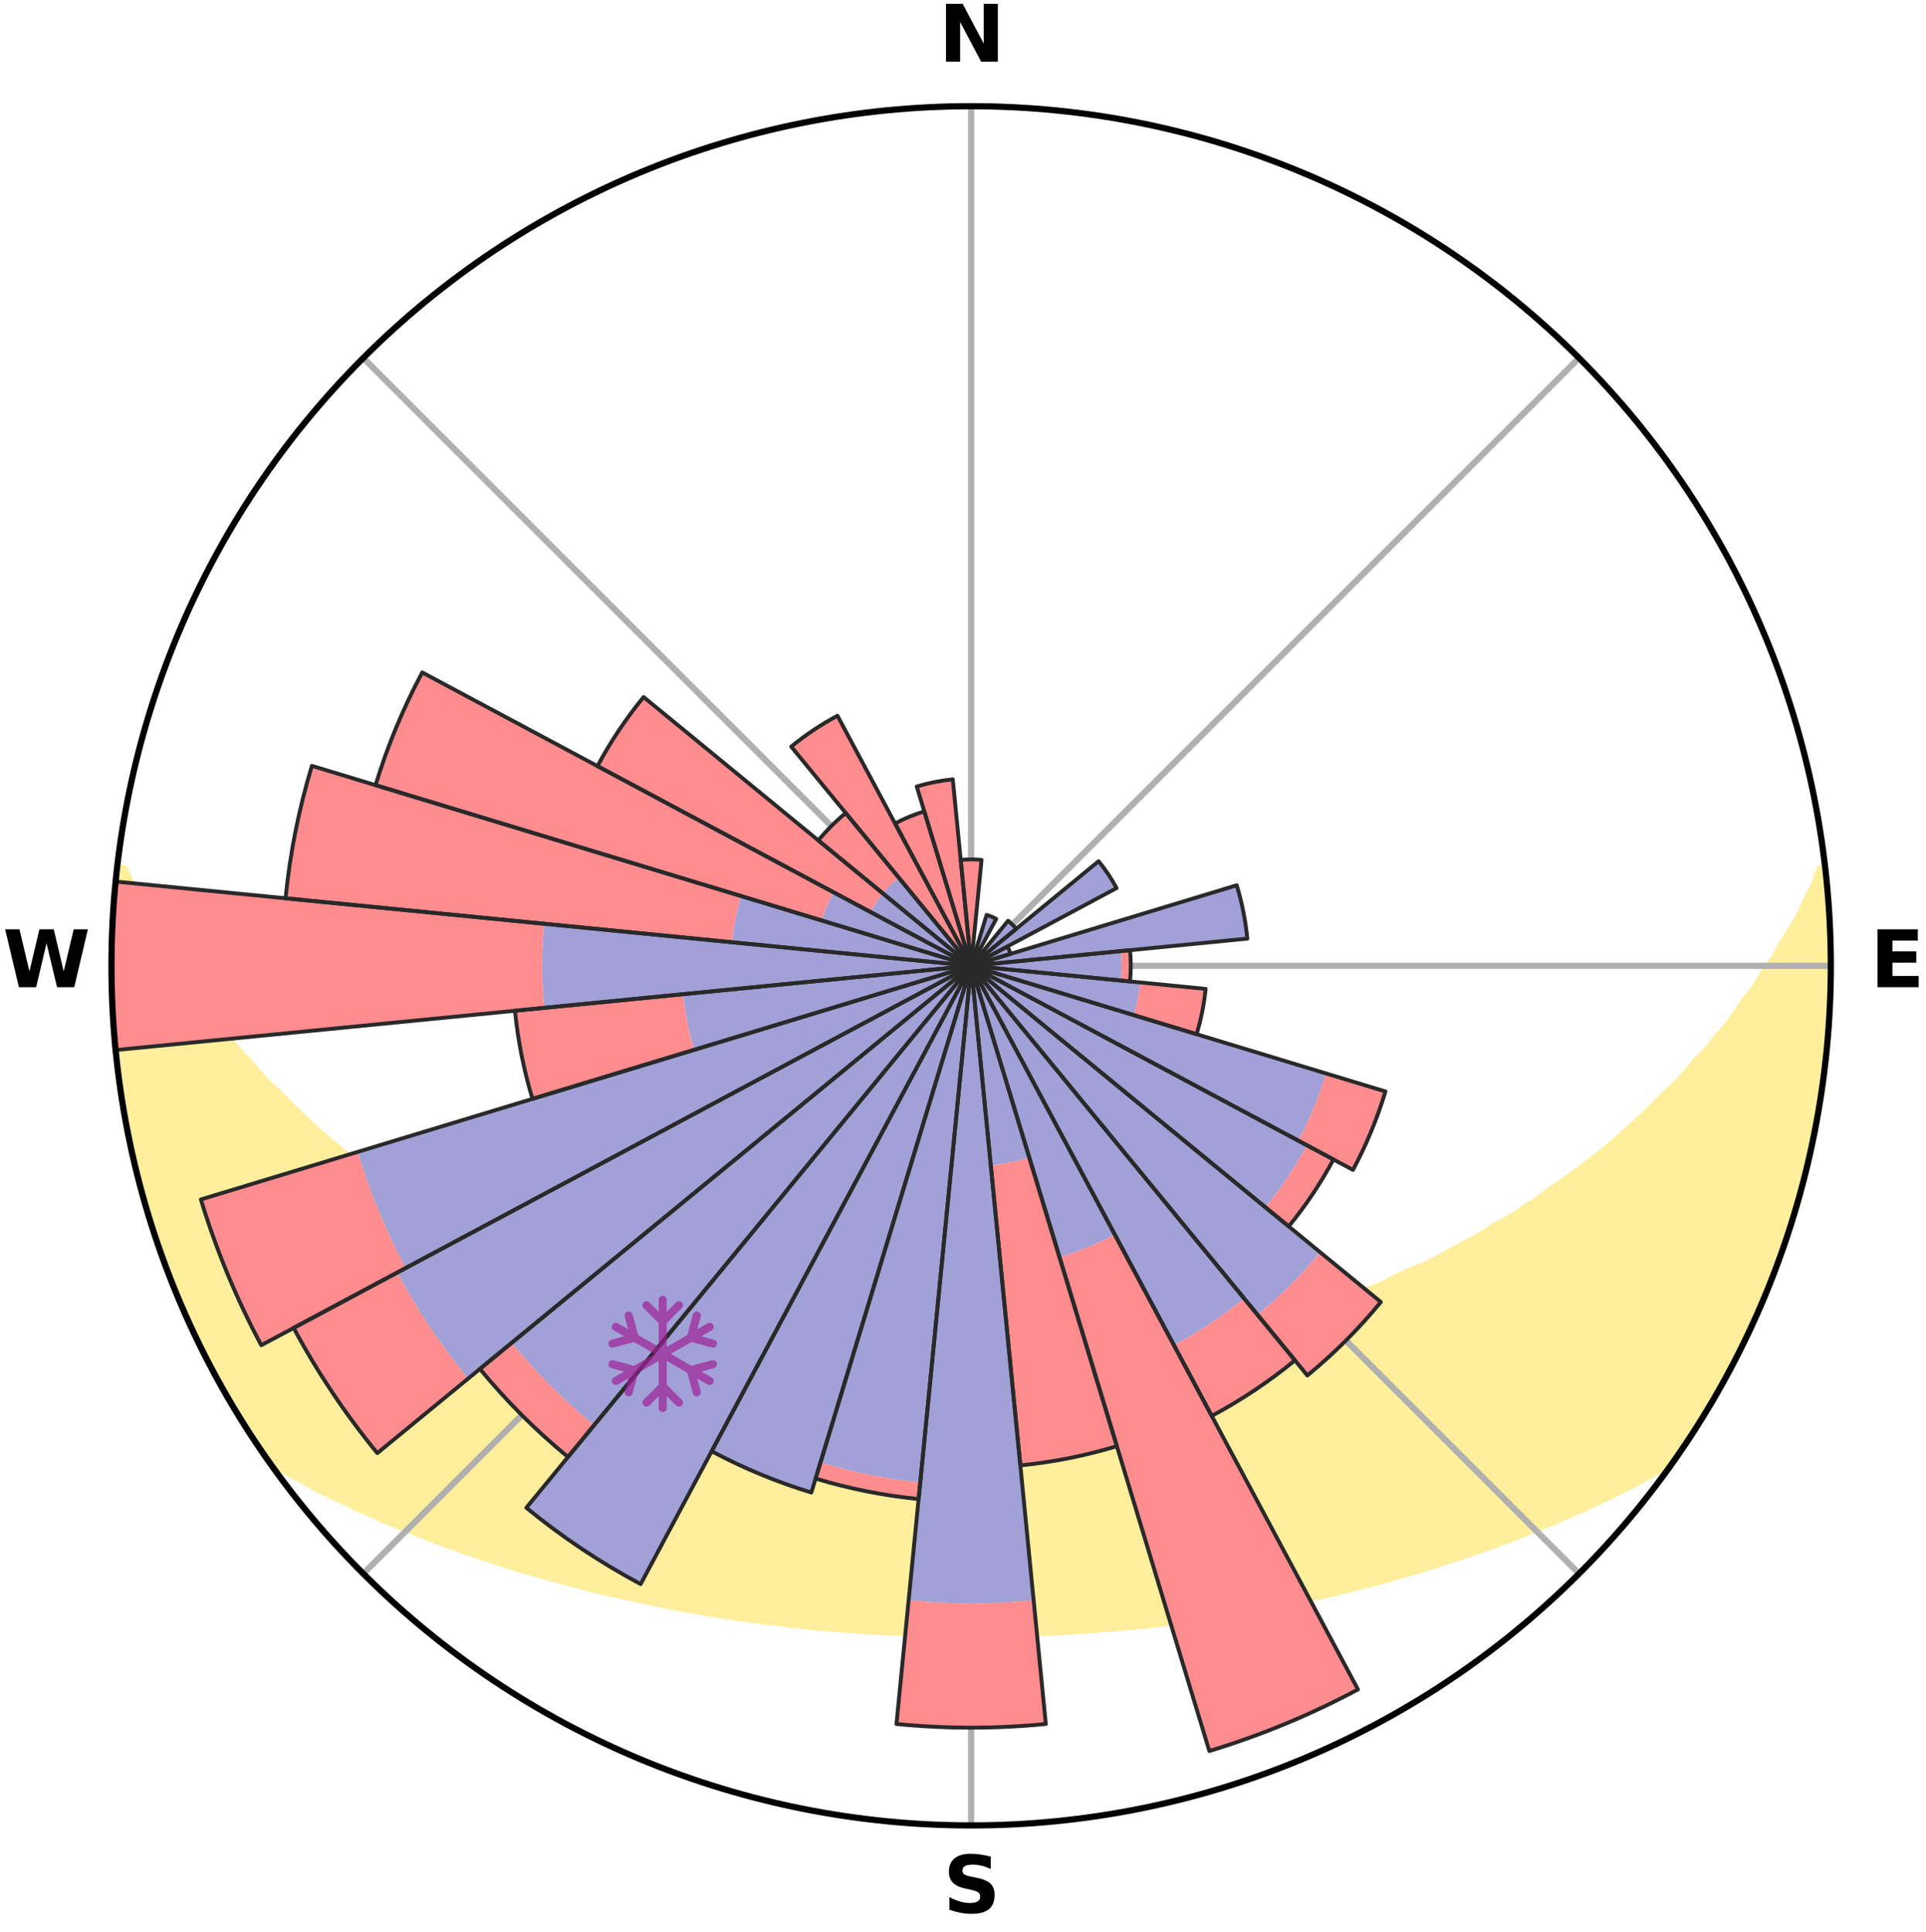 <?xml version="1.0" encoding="utf-8" standalone="no"?>
<!DOCTYPE svg PUBLIC "-//W3C//DTD SVG 1.1//EN"
  "http://www.w3.org/Graphics/SVG/1.1/DTD/svg11.dtd">
<svg xmlns:xlink="http://www.w3.org/1999/xlink" width="248.41pt" height="249.158pt" viewBox="0 0 248.41 249.158" xmlns="http://www.w3.org/2000/svg" version="1.1">
 <title>Ski Rose for Kandersteg</title>
 <defs>
  <style type="text/css">*{stroke-linejoin: round; stroke-linecap: butt}</style>
 </defs>
 <g id="figure_1">
  <g id="patch_1">
   <path d="M 0 249.158 
L 248.41 249.158 
L 248.41 0 
L 0 0 
z
" style="fill: #ffffff"/>
  </g>
  <g id="axes_1">
   <g id="patch_2">
    <path d="M 236.135 124.579 
C 236.135 110.018 233.267 95.599 227.695 82.147 
C 222.122 68.695 213.955 56.471 203.659 46.175 
C 193.363 35.879 181.139 27.711 167.687 22.139 
C 154.235 16.567 139.815 13.699 125.255 13.699 
C 110.694 13.699 96.275 16.567 82.823 22.139 
C 69.371 27.711 57.147 35.879 46.851 46.175 
C 36.555 56.471 28.387 68.695 22.815 82.147 
C 17.243 95.599 14.375 110.018 14.375 124.579 
C 14.375 139.14 17.243 153.559 22.815 167.011 
C 28.387 180.463 36.555 192.687 46.851 202.983 
C 57.147 213.279 69.371 221.447 82.823 227.019 
C 96.275 232.591 110.694 235.459 125.255 235.459 
C 139.815 235.459 154.235 232.591 167.687 227.019 
C 181.139 221.447 193.363 213.279 203.659 202.983 
C 213.955 192.687 222.122 180.463 227.695 167.011 
C 233.267 153.559 236.135 139.14 236.135 124.579 
M 125.255 124.579 
C 125.255 124.579 125.255 124.579 125.255 124.579 
C 125.255 124.579 125.255 124.579 125.255 124.579 
C 125.255 124.579 125.255 124.579 125.255 124.579 
C 125.255 124.579 125.255 124.579 125.255 124.579 
C 125.255 124.579 125.255 124.579 125.255 124.579 
C 125.255 124.579 125.255 124.579 125.255 124.579 
C 125.255 124.579 125.255 124.579 125.255 124.579 
C 125.255 124.579 125.255 124.579 125.255 124.579 
C 125.255 124.579 125.255 124.579 125.255 124.579 
C 125.255 124.579 125.255 124.579 125.255 124.579 
C 125.255 124.579 125.255 124.579 125.255 124.579 
C 125.255 124.579 125.255 124.579 125.255 124.579 
C 125.255 124.579 125.255 124.579 125.255 124.579 
C 125.255 124.579 125.255 124.579 125.255 124.579 
C 125.255 124.579 125.255 124.579 125.255 124.579 
C 125.255 124.579 125.255 124.579 125.255 124.579 
z
" style="fill: #ffffff"/>
   </g>
   <g id="PolyCollection_1">
    <defs>
     <path id="m02eef4ee04" d="M 235.344 -137.122 
L 234.798 -137.06 
L 234.055 -135.055 
L 233.044 -133.062 
L 232.169 -131.118 
L 231.04 -129.198 
L 229.863 -127.318 
L 228.854 -125.483 
L 227.599 -123.686 
L 226.52 -121.927 
L 225.199 -120.215 
L 224.059 -118.536 
L 222.891 -116.895 
L 221.487 -115.313 
L 220.268 -113.754 
L 218.818 -112.261 
L 217.555 -110.785 
L 216.271 -109.348 
L 214.763 -107.99 
L 213.444 -106.637 
L 212.108 -105.324 
L 210.757 -104.052 
L 209.392 -102.82 
L 208.015 -101.628 
L 206.627 -100.475 
L 205.23 -99.363 
L 203.823 -98.29 
L 202.41 -97.257 
L 200.991 -96.262 
L 199.567 -95.307 
L 198.321 -94.314 
L 196.889 -93.432 
L 195.631 -92.507 
L 194.195 -91.696 
L 192.761 -90.922 
L 191.495 -90.096 
L 190.227 -89.302 
L 188.797 -88.629 
L 187.529 -87.897 
L 186.262 -87.194 
L 184.995 -86.52 
L 183.73 -85.875 
L 182.324 -85.357 
L 181.068 -84.768 
L 179.816 -84.206 
L 178.701 -83.568 
L 177.456 -83.056 
L 176.216 -82.57 
L 174.983 -82.107 
L 173.758 -81.667 
L 172.654 -81.145 
L 171.441 -80.75 
L 170.236 -80.376 
L 169.144 -79.917 
L 167.955 -79.583 
L 166.871 -79.163 
L 165.699 -78.866 
L 164.625 -78.482 
L 163.556 -78.116 
L 162.409 -77.87 
L 161.351 -77.538 
L 160.298 -77.221 
L 159.179 -77.02 
L 158.139 -76.733 
L 157.104 -76.46 
L 156.075 -76.202 
L 155.05 -75.957 
L 154.032 -75.725 
L 153.019 -75.506 
L 152.012 -75.299 
L 151.011 -75.103 
L 150.015 -74.918 
L 149.025 -74.744 
L 148.041 -74.58 
L 147.062 -74.426 
L 146.089 -74.28 
L 145.122 -74.144 
L 144.16 -74.016 
L 143.203 -73.895 
L 142.251 -73.782 
L 141.323 -73.617 
L 140.379 -73.521 
L 139.439 -73.431 
L 138.504 -73.348 
L 137.584 -73.223 
L 136.656 -73.154 
L 135.73 -73.09 
L 134.809 -73.032 
L 133.896 -72.944 
L 132.979 -72.898 
L 132.064 -72.856 
L 131.152 -72.819 
L 130.244 -72.766 
L 129.335 -72.74 
L 128.427 -72.718 
L 127.52 -72.691 
L 126.614 -72.68 
L 125.708 -72.673 
L 124.802 -72.673 
L 123.896 -72.684 
L 122.99 -72.699 
L 122.083 -72.718 
L 121.175 -72.74 
L 120.268 -72.785 
L 119.358 -72.819 
L 118.445 -72.856 
L 117.536 -72.928 
L 116.62 -72.978 
L 115.701 -73.032 
L 114.779 -73.09 
L 113.864 -73.198 
L 112.937 -73.27 
L 112.006 -73.348 
L 111.07 -73.431 
L 110.148 -73.578 
L 109.205 -73.677 
L 108.259 -73.783 
L 107.307 -73.896 
L 106.35 -74.016 
L 105.388 -74.144 
L 104.451 -74.355 
L 103.481 -74.503 
L 102.505 -74.66 
L 101.524 -74.826 
L 100.537 -75.003 
L 99.544 -75.19 
L 98.546 -75.388 
L 97.542 -75.597 
L 96.533 -75.818 
L 95.517 -76.052 
L 94.497 -76.298 
L 93.407 -76.462 
L 92.372 -76.735 
L 91.332 -77.022 
L 90.288 -77.324 
L 89.238 -77.641 
L 88.103 -77.873 
L 87.041 -78.222 
L 85.975 -78.589 
L 84.814 -78.869 
L 83.737 -79.271 
L 82.558 -79.586 
L 81.472 -80.026 
L 80.277 -80.38 
L 79.184 -80.859 
L 77.975 -81.255 
L 76.757 -81.672 
L 75.653 -82.215 
L 74.425 -82.678 
L 73.189 -83.164 
L 71.948 -83.675 
L 70.701 -84.212 
L 69.45 -84.774 
L 68.195 -85.363 
L 66.936 -85.979 
L 65.675 -86.622 
L 64.412 -87.295 
L 63.148 -87.996 
L 61.725 -88.636 
L 60.459 -89.398 
L 59.194 -90.19 
L 57.764 -90.929 
L 56.502 -91.786 
L 55.071 -92.594 
L 53.817 -93.517 
L 52.389 -94.397 
L 50.963 -95.315 
L 49.726 -96.34 
L 48.31 -97.332 
L 46.901 -98.362 
L 45.498 -99.432 
L 44.104 -100.541 
L 42.719 -101.69 
L 41.346 -102.879 
L 39.985 -104.108 
L 38.637 -105.376 
L 37.304 -106.685 
L 35.988 -108.034 
L 34.484 -109.389 
L 33.203 -110.822 
L 31.942 -112.294 
L 30.495 -113.783 
L 29.279 -115.338 
L 28.087 -116.932 
L 26.712 -118.552 
L 25.574 -120.227 
L 24.256 -121.934 
L 23.179 -123.688 
L 21.926 -125.481 
L 20.918 -127.311 
L 19.742 -129.186 
L 18.815 -131.089 
L 17.735 -133.041 
L 16.913 -135.011 
L 15.968 -137.031 
L 15.173 -137.121 
L 15.173 -137.121 
L 14.907 -135.204 
L 14.725 -133.278 
L 14.706 -131.341 
L 14.54 -129.413 
L 14.455 -127.48 
L 14.469 -125.546 
L 14.401 -123.612 
L 14.479 -121.678 
L 14.589 -119.747 
L 14.619 -117.812 
L 14.792 -115.885 
L 14.889 -113.952 
L 15.124 -112.031 
L 15.389 -110.115 
L 15.684 -108.204 
L 15.909 -106.281 
L 16.265 -104.379 
L 16.651 -102.483 
L 17.066 -100.594 
L 17.51 -98.712 
L 17.984 -96.837 
L 18.488 -94.97 
L 19.022 -93.111 
L 19.586 -91.262 
L 20.179 -89.421 
L 20.804 -87.591 
L 21.459 -85.771 
L 22.144 -83.963 
L 22.861 -82.166 
L 23.609 -80.382 
L 24.39 -78.612 
L 25.203 -76.857 
L 26.05 -75.117 
L 26.937 -73.398 
L 27.858 -71.697 
L 28.759 -69.984 
L 29.757 -68.327 
L 30.75 -66.666 
L 31.766 -65.02 
L 32.834 -63.407 
L 33.883 -61.781 
L 35.257 -60.385 
L 37.067 -59.324 
L 38.897 -58.314 
L 40.682 -57.307 
L 42.541 -56.395 
L 44.399 -55.522 
L 46.202 -54.639 
L 48.065 -53.847 
L 49.866 -53.038 
L 51.717 -52.314 
L 53.511 -51.572 
L 55.3 -50.863 
L 57.085 -50.184 
L 58.863 -49.537 
L 60.635 -48.919 
L 62.399 -48.329 
L 64.155 -47.766 
L 65.866 -47.182 
L 67.607 -46.672 
L 69.339 -46.188 
L 71.025 -45.675 
L 72.74 -45.237 
L 74.415 -44.777 
L 76.08 -44.333 
L 77.741 -43.917 
L 79.42 -43.566 
L 81.062 -43.185 
L 82.699 -42.831 
L 84.326 -42.489 
L 85.948 -42.172 
L 87.543 -41.828 
L 89.149 -41.541 
L 90.75 -41.276 
L 92.341 -41.021 
L 93.912 -40.749 
L 95.492 -40.532 
L 97.063 -40.321 
L 98.618 -40.097 
L 100.178 -39.922 
L 101.723 -39.727 
L 103.27 -39.571 
L 104.806 -39.405 
L 106.339 -39.253 
L 107.872 -39.14 
L 109.396 -39.015 
L 110.917 -38.902 
L 112.437 -38.816 
L 113.952 -38.728 
L 115.465 -38.652 
L 116.975 -38.589 
L 118.484 -38.552 
L 119.991 -38.511 
L 121.496 -38.483 
L 123 -38.466 
L 124.503 -38.46 
L 126.006 -38.46 
L 127.51 -38.467 
L 129.014 -38.484 
L 130.519 -38.512 
L 132.026 -38.54 
L 133.535 -38.591 
L 135.045 -38.654 
L 136.557 -38.729 
L 138.074 -38.805 
L 139.592 -38.905 
L 141.113 -39.017 
L 142.637 -39.143 
L 144.171 -39.256 
L 145.703 -39.408 
L 147.244 -39.552 
L 148.785 -39.731 
L 150.34 -39.892 
L 151.891 -40.101 
L 153.455 -40.297 
L 155.016 -40.536 
L 156.596 -40.753 
L 158.167 -41.025 
L 159.758 -41.282 
L 161.359 -41.546 
L 162.964 -41.834 
L 164.58 -42.132 
L 166.2 -42.455 
L 167.807 -42.836 
L 169.445 -43.191 
L 171.114 -43.523 
L 172.765 -43.924 
L 174.426 -44.339 
L 176.091 -44.783 
L 177.796 -45.197 
L 179.48 -45.68 
L 181.166 -46.194 
L 182.898 -46.679 
L 184.639 -47.189 
L 186.35 -47.772 
L 188.106 -48.335 
L 189.87 -48.925 
L 191.641 -49.543 
L 193.419 -50.191 
L 195.203 -50.869 
L 196.993 -51.578 
L 198.787 -52.32 
L 200.636 -53.045 
L 202.437 -53.854 
L 204.3 -54.645 
L 206.103 -55.528 
L 207.961 -56.401 
L 209.82 -57.313 
L 211.665 -58.274 
L 213.499 -59.282 
L 215.304 -60.348 
L 216.629 -61.779 
L 217.713 -63.382 
L 218.735 -65.026 
L 219.768 -66.661 
L 220.761 -68.322 
L 221.706 -70.01 
L 222.67 -71.687 
L 223.583 -73.392 
L 224.447 -75.124 
L 225.259 -76.88 
L 226.134 -78.606 
L 226.836 -80.411 
L 227.64 -82.17 
L 228.397 -83.95 
L 229.107 -85.75 
L 229.77 -87.568 
L 230.385 -89.403 
L 230.953 -91.252 
L 231.532 -93.098 
L 232.002 -94.975 
L 232.597 -96.818 
L 232.978 -98.717 
L 233.488 -100.584 
L 233.782 -102.499 
L 234.181 -104.391 
L 234.571 -106.286 
L 234.898 -108.193 
L 235.051 -110.124 
L 235.304 -112.041 
L 235.538 -113.96 
L 235.734 -115.884 
L 235.891 -117.812 
L 236.003 -119.744 
L 236.089 -121.677 
L 235.956 -123.613 
L 235.971 -125.545 
L 235.952 -127.478 
L 235.892 -129.41 
L 235.805 -131.341 
L 235.687 -133.27 
L 235.527 -135.197 
L 235.344 -137.122 
z
" style="stroke: #ffee9c"/>
    </defs>
    <g clip-path="url(#p5bda1a9767)">
     <use xlink:href="#m02eef4ee04" x="0" y="249.158" style="fill: #ffee9c; stroke: #ffee9c"/>
    </g>
   </g>
   <g id="matplotlib.axis_1">
    <g id="xtick_1">
     <g id="line2d_1">
      <path d="M 125.255 124.579 
L 125.255 13.699 
" clip-path="url(#p5bda1a9767)" style="fill: none; stroke: #b0b0b0; stroke-width: 0.8; stroke-linecap: square"/>
     </g>
     <g id="text_1">
      <!-- N -->
      <g transform="translate(121.07 7.958) scale(0.1 -0.1)">
       <defs>
        <path id="DejaVuSans-Bold-4e" d="M 588 4666 
L 1931 4666 
L 3628 1466 
L 3628 4666 
L 4769 4666 
L 4769 0 
L 3425 0 
L 1728 3200 
L 1728 0 
L 588 0 
L 588 4666 
z
" transform="scale(0.016)"/>
       </defs>
       <use xlink:href="#DejaVuSans-Bold-4e"/>
      </g>
     </g>
    </g>
    <g id="xtick_2">
     <g id="line2d_2">
      <path d="M 125.255 124.579 
L 203.659 46.175 
" clip-path="url(#p5bda1a9767)" style="fill: none; stroke: #b0b0b0; stroke-width: 0.8; stroke-linecap: square"/>
     </g>
    </g>
    <g id="xtick_3">
     <g id="line2d_3">
      <path d="M 125.255 124.579 
L 236.135 124.579 
" clip-path="url(#p5bda1a9767)" style="fill: none; stroke: #b0b0b0; stroke-width: 0.8; stroke-linecap: square"/>
     </g>
     <g id="text_2">
      <!-- E -->
      <g transform="translate(241.219 127.338) scale(0.1 -0.1)">
       <defs>
        <path id="DejaVuSans-Bold-45" d="M 588 4666 
L 3834 4666 
L 3834 3756 
L 1791 3756 
L 1791 2888 
L 3713 2888 
L 3713 1978 
L 1791 1978 
L 1791 909 
L 3903 909 
L 3903 0 
L 588 0 
L 588 4666 
z
" transform="scale(0.016)"/>
       </defs>
       <use xlink:href="#DejaVuSans-Bold-45"/>
      </g>
     </g>
    </g>
    <g id="xtick_4">
     <g id="line2d_4">
      <path d="M 125.255 124.579 
L 203.659 202.983 
" clip-path="url(#p5bda1a9767)" style="fill: none; stroke: #b0b0b0; stroke-width: 0.8; stroke-linecap: square"/>
     </g>
    </g>
    <g id="xtick_5">
     <g id="line2d_5">
      <path d="M 125.255 124.579 
L 125.255 235.459 
" clip-path="url(#p5bda1a9767)" style="fill: none; stroke: #b0b0b0; stroke-width: 0.8; stroke-linecap: square"/>
     </g>
     <g id="text_3">
      <!-- S -->
      <g transform="translate(121.654 246.718) scale(0.1 -0.1)">
       <defs>
        <path id="DejaVuSans-Bold-53" d="M 3834 4519 
L 3834 3531 
Q 3450 3703 3084 3790 
Q 2719 3878 2394 3878 
Q 1963 3878 1756 3759 
Q 1550 3641 1550 3391 
Q 1550 3203 1689 3098 
Q 1828 2994 2194 2919 
L 2706 2816 
Q 3484 2659 3812 2340 
Q 4141 2022 4141 1434 
Q 4141 663 3683 286 
Q 3225 -91 2284 -91 
Q 1841 -91 1394 -6 
Q 947 78 500 244 
L 500 1259 
Q 947 1022 1364 901 
Q 1781 781 2169 781 
Q 2563 781 2772 912 
Q 2981 1044 2981 1288 
Q 2981 1506 2839 1625 
Q 2697 1744 2272 1838 
L 1806 1941 
Q 1106 2091 782 2419 
Q 459 2747 459 3303 
Q 459 4000 909 4375 
Q 1359 4750 2203 4750 
Q 2588 4750 2994 4692 
Q 3400 4634 3834 4519 
z
" transform="scale(0.016)"/>
       </defs>
       <use xlink:href="#DejaVuSans-Bold-53"/>
      </g>
     </g>
    </g>
    <g id="xtick_6">
     <g id="line2d_6">
      <path d="M 125.255 124.579 
L 46.851 202.983 
" clip-path="url(#p5bda1a9767)" style="fill: none; stroke: #b0b0b0; stroke-width: 0.8; stroke-linecap: square"/>
     </g>
    </g>
    <g id="xtick_7">
     <g id="line2d_7">
      <path d="M 125.255 124.579 
L 14.375 124.579 
" clip-path="url(#p5bda1a9767)" style="fill: none; stroke: #b0b0b0; stroke-width: 0.8; stroke-linecap: square"/>
     </g>
     <g id="text_4">
      <!-- W -->
      <g transform="translate(0.36 127.338) scale(0.1 -0.1)">
       <defs>
        <path id="DejaVuSans-Bold-57" d="M 191 4666 
L 1344 4666 
L 2150 1275 
L 2950 4666 
L 4109 4666 
L 4909 1275 
L 5716 4666 
L 6859 4666 
L 5759 0 
L 4372 0 
L 3525 3547 
L 2688 0 
L 1300 0 
L 191 4666 
z
" transform="scale(0.016)"/>
       </defs>
       <use xlink:href="#DejaVuSans-Bold-57"/>
      </g>
     </g>
    </g>
    <g id="xtick_8">
     <g id="line2d_8">
      <path d="M 125.255 124.579 
L 46.851 46.175 
" clip-path="url(#p5bda1a9767)" style="fill: none; stroke: #b0b0b0; stroke-width: 0.8; stroke-linecap: square"/>
     </g>
    </g>
   </g>
   <g id="matplotlib.axis_2"/>
   <g id="patch_3">
    <path d="M 125.255 124.579 
C 125.255 124.579 125.255 124.579 125.255 124.579 
C 125.255 124.579 125.255 124.579 125.255 124.579 
L 125.255 124.579 
C 125.255 124.579 125.255 124.579 125.255 124.579 
C 125.255 124.579 125.255 124.579 125.255 124.579 
z
" clip-path="url(#p5bda1a9767)" style="fill: #d9d9d9"/>
   </g>
   <g id="patch_4">
    <path d="M 125.255 124.579 
C 125.255 124.579 125.255 124.579 125.255 124.579 
C 125.255 124.579 125.255 124.579 125.255 124.579 
L 125.255 124.579 
C 125.255 124.579 125.255 124.579 125.255 124.579 
C 125.255 124.579 125.255 124.579 125.255 124.579 
z
" clip-path="url(#p5bda1a9767)" style="fill: #d9d9d9"/>
   </g>
   <g id="patch_5">
    <path d="M 125.255 124.579 
C 125.255 124.579 125.255 124.579 125.255 124.579 
C 125.255 124.579 125.255 124.579 125.255 124.579 
L 125.255 124.579 
C 125.255 124.579 125.255 124.579 125.255 124.579 
C 125.255 124.579 125.255 124.579 125.255 124.579 
z
" clip-path="url(#p5bda1a9767)" style="fill: #d9d9d9"/>
   </g>
   <g id="patch_6">
    <path d="M 125.255 124.579 
C 125.255 124.579 125.255 124.579 125.255 124.579 
C 125.255 124.579 125.255 124.579 125.255 124.579 
L 125.255 124.579 
C 125.255 124.579 125.255 124.579 125.255 124.579 
C 125.255 124.579 125.255 124.579 125.255 124.579 
z
" clip-path="url(#p5bda1a9767)" style="fill: #d9d9d9"/>
   </g>
   <g id="patch_7">
    <path d="M 125.255 124.579 
C 125.255 124.579 125.255 124.579 125.255 124.579 
C 125.255 124.579 125.255 124.579 125.255 124.579 
L 125.255 124.579 
C 125.255 124.579 125.255 124.579 125.255 124.579 
C 125.255 124.579 125.255 124.579 125.255 124.579 
z
" clip-path="url(#p5bda1a9767)" style="fill: #d9d9d9"/>
   </g>
   <g id="patch_8">
    <path d="M 125.255 124.579 
C 125.255 124.579 125.255 124.579 125.255 124.579 
C 125.255 124.579 125.255 124.579 125.255 124.579 
L 125.255 124.579 
C 125.255 124.579 125.255 124.579 125.255 124.579 
C 125.255 124.579 125.255 124.579 125.255 124.579 
z
" clip-path="url(#p5bda1a9767)" style="fill: #d9d9d9"/>
   </g>
   <g id="patch_9">
    <path d="M 125.255 124.579 
C 125.255 124.579 125.255 124.579 125.255 124.579 
C 125.255 124.579 125.255 124.579 125.255 124.579 
L 125.255 124.579 
C 125.255 124.579 125.255 124.579 125.255 124.579 
C 125.255 124.579 125.255 124.579 125.255 124.579 
z
" clip-path="url(#p5bda1a9767)" style="fill: #d9d9d9"/>
   </g>
   <g id="patch_10">
    <path d="M 125.255 124.579 
C 125.255 124.579 125.255 124.579 125.255 124.579 
C 125.255 124.579 125.255 124.579 125.255 124.579 
L 125.255 124.579 
C 125.255 124.579 125.255 124.579 125.255 124.579 
C 125.255 124.579 125.255 124.579 125.255 124.579 
z
" clip-path="url(#p5bda1a9767)" style="fill: #d9d9d9"/>
   </g>
   <g id="patch_11">
    <path d="M 125.255 124.579 
C 125.255 124.579 125.255 124.579 125.255 124.579 
C 125.255 124.579 125.255 124.579 125.255 124.579 
L 125.255 124.579 
C 125.255 124.579 125.255 124.579 125.255 124.579 
C 125.255 124.579 125.255 124.579 125.255 124.579 
z
" clip-path="url(#p5bda1a9767)" style="fill: #d9d9d9"/>
   </g>
   <g id="patch_12">
    <path d="M 125.255 124.579 
C 125.255 124.579 125.255 124.579 125.255 124.579 
C 125.255 124.579 125.255 124.579 125.255 124.579 
L 125.255 124.579 
C 125.255 124.579 125.255 124.579 125.255 124.579 
C 125.255 124.579 125.255 124.579 125.255 124.579 
z
" clip-path="url(#p5bda1a9767)" style="fill: #d9d9d9"/>
   </g>
   <g id="patch_13">
    <path d="M 125.255 124.579 
C 125.255 124.579 125.255 124.579 125.255 124.579 
C 125.255 124.579 125.255 124.579 125.255 124.579 
L 125.255 124.579 
C 125.255 124.579 125.255 124.579 125.255 124.579 
C 125.255 124.579 125.255 124.579 125.255 124.579 
z
" clip-path="url(#p5bda1a9767)" style="fill: #d9d9d9"/>
   </g>
   <g id="patch_14">
    <path d="M 125.255 124.579 
C 125.255 124.579 125.255 124.579 125.255 124.579 
C 125.255 124.579 125.255 124.579 125.255 124.579 
L 125.255 124.579 
C 125.255 124.579 125.255 124.579 125.255 124.579 
C 125.255 124.579 125.255 124.579 125.255 124.579 
z
" clip-path="url(#p5bda1a9767)" style="fill: #d9d9d9"/>
   </g>
   <g id="patch_15">
    <path d="M 125.255 124.579 
C 125.255 124.579 125.255 124.579 125.255 124.579 
C 125.255 124.579 125.255 124.579 125.255 124.579 
L 125.255 124.579 
C 125.255 124.579 125.255 124.579 125.255 124.579 
C 125.255 124.579 125.255 124.579 125.255 124.579 
z
" clip-path="url(#p5bda1a9767)" style="fill: #d9d9d9"/>
   </g>
   <g id="patch_16">
    <path d="M 125.255 124.579 
C 125.255 124.579 125.255 124.579 125.255 124.579 
C 125.255 124.579 125.255 124.579 125.255 124.579 
L 125.255 124.579 
C 125.255 124.579 125.255 124.579 125.255 124.579 
C 125.255 124.579 125.255 124.579 125.255 124.579 
z
" clip-path="url(#p5bda1a9767)" style="fill: #d9d9d9"/>
   </g>
   <g id="patch_17">
    <path d="M 125.255 124.579 
C 125.255 124.579 125.255 124.579 125.255 124.579 
C 125.255 124.579 125.255 124.579 125.255 124.579 
L 125.255 124.579 
C 125.255 124.579 125.255 124.579 125.255 124.579 
C 125.255 124.579 125.255 124.579 125.255 124.579 
z
" clip-path="url(#p5bda1a9767)" style="fill: #d9d9d9"/>
   </g>
   <g id="patch_18">
    <path d="M 125.255 124.579 
C 125.255 124.579 125.255 124.579 125.255 124.579 
C 125.255 124.579 125.255 124.579 125.255 124.579 
L 125.255 124.579 
C 125.255 124.579 125.255 124.579 125.255 124.579 
C 125.255 124.579 125.255 124.579 125.255 124.579 
z
" clip-path="url(#p5bda1a9767)" style="fill: #d9d9d9"/>
   </g>
   <g id="patch_19">
    <path d="M 125.255 124.579 
C 125.255 124.579 125.255 124.579 125.255 124.579 
C 125.255 124.579 125.255 124.579 125.255 124.579 
L 125.255 124.579 
C 125.255 124.579 125.255 124.579 125.255 124.579 
C 125.255 124.579 125.255 124.579 125.255 124.579 
z
" clip-path="url(#p5bda1a9767)" style="fill: #d9d9d9"/>
   </g>
   <g id="patch_20">
    <path d="M 125.255 124.579 
C 125.255 124.579 125.255 124.579 125.255 124.579 
C 125.255 124.579 125.255 124.579 125.255 124.579 
L 125.255 124.579 
C 125.255 124.579 125.255 124.579 125.255 124.579 
C 125.255 124.579 125.255 124.579 125.255 124.579 
z
" clip-path="url(#p5bda1a9767)" style="fill: #d9d9d9"/>
   </g>
   <g id="patch_21">
    <path d="M 125.255 124.579 
C 125.255 124.579 125.255 124.579 125.255 124.579 
C 125.255 124.579 125.255 124.579 125.255 124.579 
L 125.255 124.579 
C 125.255 124.579 125.255 124.579 125.255 124.579 
C 125.255 124.579 125.255 124.579 125.255 124.579 
z
" clip-path="url(#p5bda1a9767)" style="fill: #d9d9d9"/>
   </g>
   <g id="patch_22">
    <path d="M 125.255 124.579 
C 125.255 124.579 125.255 124.579 125.255 124.579 
C 125.255 124.579 125.255 124.579 125.255 124.579 
L 125.255 124.579 
C 125.255 124.579 125.255 124.579 125.255 124.579 
C 125.255 124.579 125.255 124.579 125.255 124.579 
z
" clip-path="url(#p5bda1a9767)" style="fill: #d9d9d9"/>
   </g>
   <g id="patch_23">
    <path d="M 125.255 124.579 
C 125.255 124.579 125.255 124.579 125.255 124.579 
C 125.255 124.579 125.255 124.579 125.255 124.579 
L 125.255 124.579 
C 125.255 124.579 125.255 124.579 125.255 124.579 
C 125.255 124.579 125.255 124.579 125.255 124.579 
z
" clip-path="url(#p5bda1a9767)" style="fill: #d9d9d9"/>
   </g>
   <g id="patch_24">
    <path d="M 125.255 124.579 
C 125.255 124.579 125.255 124.579 125.255 124.579 
C 125.255 124.579 125.255 124.579 125.255 124.579 
L 125.255 124.579 
C 125.255 124.579 125.255 124.579 125.255 124.579 
C 125.255 124.579 125.255 124.579 125.255 124.579 
z
" clip-path="url(#p5bda1a9767)" style="fill: #d9d9d9"/>
   </g>
   <g id="patch_25">
    <path d="M 125.255 124.579 
C 125.255 124.579 125.255 124.579 125.255 124.579 
C 125.255 124.579 125.255 124.579 125.255 124.579 
L 125.255 124.579 
C 125.255 124.579 125.255 124.579 125.255 124.579 
C 125.255 124.579 125.255 124.579 125.255 124.579 
z
" clip-path="url(#p5bda1a9767)" style="fill: #d9d9d9"/>
   </g>
   <g id="patch_26">
    <path d="M 125.255 124.579 
C 125.255 124.579 125.255 124.579 125.255 124.579 
C 125.255 124.579 125.255 124.579 125.255 124.579 
L 125.255 124.579 
C 125.255 124.579 125.255 124.579 125.255 124.579 
C 125.255 124.579 125.255 124.579 125.255 124.579 
z
" clip-path="url(#p5bda1a9767)" style="fill: #d9d9d9"/>
   </g>
   <g id="patch_27">
    <path d="M 125.255 124.579 
C 125.255 124.579 125.255 124.579 125.255 124.579 
C 125.255 124.579 125.255 124.579 125.255 124.579 
L 125.255 124.579 
C 125.255 124.579 125.255 124.579 125.255 124.579 
C 125.255 124.579 125.255 124.579 125.255 124.579 
z
" clip-path="url(#p5bda1a9767)" style="fill: #d9d9d9"/>
   </g>
   <g id="patch_28">
    <path d="M 125.255 124.579 
C 125.255 124.579 125.255 124.579 125.255 124.579 
C 125.255 124.579 125.255 124.579 125.255 124.579 
L 125.255 124.579 
C 125.255 124.579 125.255 124.579 125.255 124.579 
C 125.255 124.579 125.255 124.579 125.255 124.579 
z
" clip-path="url(#p5bda1a9767)" style="fill: #d9d9d9"/>
   </g>
   <g id="patch_29">
    <path d="M 125.255 124.579 
C 125.255 124.579 125.255 124.579 125.255 124.579 
C 125.255 124.579 125.255 124.579 125.255 124.579 
L 125.255 124.579 
C 125.255 124.579 125.255 124.579 125.255 124.579 
C 125.255 124.579 125.255 124.579 125.255 124.579 
z
" clip-path="url(#p5bda1a9767)" style="fill: #d9d9d9"/>
   </g>
   <g id="patch_30">
    <path d="M 125.255 124.579 
C 125.255 124.579 125.255 124.579 125.255 124.579 
C 125.255 124.579 125.255 124.579 125.255 124.579 
L 125.255 124.579 
C 125.255 124.579 125.255 124.579 125.255 124.579 
C 125.255 124.579 125.255 124.579 125.255 124.579 
z
" clip-path="url(#p5bda1a9767)" style="fill: #d9d9d9"/>
   </g>
   <g id="patch_31">
    <path d="M 125.255 124.579 
C 125.255 124.579 125.255 124.579 125.255 124.579 
C 125.255 124.579 125.255 124.579 125.255 124.579 
L 125.255 124.579 
C 125.255 124.579 125.255 124.579 125.255 124.579 
C 125.255 124.579 125.255 124.579 125.255 124.579 
z
" clip-path="url(#p5bda1a9767)" style="fill: #d9d9d9"/>
   </g>
   <g id="patch_32">
    <path d="M 125.255 124.579 
C 125.255 124.579 125.255 124.579 125.255 124.579 
C 125.255 124.579 125.255 124.579 125.255 124.579 
L 125.255 124.579 
C 125.255 124.579 125.255 124.579 125.255 124.579 
C 125.255 124.579 125.255 124.579 125.255 124.579 
z
" clip-path="url(#p5bda1a9767)" style="fill: #d9d9d9"/>
   </g>
   <g id="patch_33">
    <path d="M 125.255 124.579 
C 125.255 124.579 125.255 124.579 125.255 124.579 
C 125.255 124.579 125.255 124.579 125.255 124.579 
L 125.255 124.579 
C 125.255 124.579 125.255 124.579 125.255 124.579 
C 125.255 124.579 125.255 124.579 125.255 124.579 
z
" clip-path="url(#p5bda1a9767)" style="fill: #d9d9d9"/>
   </g>
   <g id="patch_34">
    <path d="M 125.255 124.579 
C 125.255 124.579 125.255 124.579 125.255 124.579 
C 125.255 124.579 125.255 124.579 125.255 124.579 
L 125.255 124.579 
C 125.255 124.579 125.255 124.579 125.255 124.579 
C 125.255 124.579 125.255 124.579 125.255 124.579 
z
" clip-path="url(#p5bda1a9767)" style="fill: #d9d9d9"/>
   </g>
   <g id="patch_35">
    <path d="M 125.255 124.579 
C 125.255 124.579 125.255 124.579 125.255 124.579 
C 125.255 124.579 125.255 124.579 125.255 124.579 
L 125.255 124.579 
C 125.255 124.579 125.255 124.579 125.255 124.579 
C 125.255 124.579 125.255 124.579 125.255 124.579 
z
" clip-path="url(#p5bda1a9767)" style="fill: #a1a1d8"/>
   </g>
   <g id="patch_36">
    <path d="M 125.255 124.579 
C 125.255 124.579 125.255 124.579 125.255 124.579 
C 125.255 124.579 125.255 124.579 125.255 124.579 
L 125.255 124.579 
C 125.255 124.579 125.255 124.579 125.255 124.579 
C 125.255 124.579 125.255 124.579 125.255 124.579 
z
" clip-path="url(#p5bda1a9767)" style="fill: #a1a1d8"/>
   </g>
   <g id="patch_37">
    <path d="M 125.255 124.579 
C 125.255 124.579 125.255 124.579 125.255 124.579 
C 125.255 124.579 125.255 124.579 125.255 124.579 
L 128.49 118.526 
C 128.292 118.42 128.089 118.324 127.881 118.238 
C 127.674 118.152 127.462 118.077 127.247 118.011 
z
" clip-path="url(#p5bda1a9767)" style="fill: #a1a1d8"/>
   </g>
   <g id="patch_38">
    <path d="M 125.255 124.579 
C 125.255 124.579 125.255 124.579 125.255 124.579 
C 125.255 124.579 125.255 124.579 125.255 124.579 
L 125.255 124.579 
C 125.255 124.579 125.255 124.579 125.255 124.579 
C 125.255 124.579 125.255 124.579 125.255 124.579 
z
" clip-path="url(#p5bda1a9767)" style="fill: #a1a1d8"/>
   </g>
   <g id="patch_39">
    <path d="M 125.255 124.579 
C 125.255 124.579 125.255 124.579 125.255 124.579 
C 125.255 124.579 125.255 124.579 125.255 124.579 
L 131.067 119.809 
C 130.911 119.619 130.745 119.437 130.571 119.263 
C 130.397 119.089 130.215 118.923 130.024 118.767 
z
" clip-path="url(#p5bda1a9767)" style="fill: #a1a1d8"/>
   </g>
   <g id="patch_40">
    <path d="M 125.255 124.579 
C 125.255 124.579 125.255 124.579 125.255 124.579 
C 125.255 124.579 125.255 124.579 125.255 124.579 
L 144.009 114.555 
C 143.681 113.941 143.323 113.344 142.936 112.765 
C 142.549 112.186 142.135 111.627 141.693 111.089 
z
" clip-path="url(#p5bda1a9767)" style="fill: #a1a1d8"/>
   </g>
   <g id="patch_41">
    <path d="M 125.255 124.579 
C 125.255 124.579 125.255 124.579 125.255 124.579 
C 125.255 124.579 125.255 124.579 125.255 124.579 
L 130.342 123.036 
C 130.292 122.869 130.233 122.705 130.166 122.545 
C 130.1 122.384 130.025 122.226 129.943 122.073 
z
" clip-path="url(#p5bda1a9767)" style="fill: #a1a1d8"/>
   </g>
   <g id="patch_42">
    <path d="M 125.255 124.579 
C 125.255 124.579 125.255 124.579 125.255 124.579 
C 125.255 124.579 125.255 124.579 125.255 124.579 
L 160.877 121.071 
C 160.762 119.905 160.59 118.745 160.362 117.596 
C 160.133 116.447 159.848 115.31 159.508 114.188 
z
" clip-path="url(#p5bda1a9767)" style="fill: #a1a1d8"/>
   </g>
   <g id="patch_43">
    <path d="M 125.255 124.579 
C 125.255 124.579 125.255 124.579 125.255 124.579 
C 125.255 124.579 125.255 124.579 125.255 124.579 
L 144.574 126.482 
C 144.636 125.849 144.667 125.214 144.667 124.579 
C 144.667 123.944 144.636 123.309 144.574 122.676 
z
" clip-path="url(#p5bda1a9767)" style="fill: #a1a1d8"/>
   </g>
   <g id="patch_44">
    <path d="M 125.255 124.579 
C 125.255 124.579 125.255 124.579 125.255 124.579 
C 125.255 124.579 125.255 124.579 125.255 124.579 
L 146.231 130.942 
C 146.439 130.255 146.613 129.559 146.753 128.855 
C 146.893 128.152 146.999 127.442 147.069 126.728 
z
" clip-path="url(#p5bda1a9767)" style="fill: #a1a1d8"/>
   </g>
   <g id="patch_45">
    <path d="M 125.255 124.579 
C 125.255 124.579 125.255 124.579 125.255 124.579 
C 125.255 124.579 125.255 124.579 125.255 124.579 
L 167.452 147.134 
C 168.19 145.753 168.86 144.336 169.459 142.889 
C 170.059 141.442 170.587 139.967 171.041 138.468 
z
" clip-path="url(#p5bda1a9767)" style="fill: #a1a1d8"/>
   </g>
   <g id="patch_46">
    <path d="M 125.255 124.579 
C 125.255 124.579 125.255 124.579 125.255 124.579 
C 125.255 124.579 125.255 124.579 125.255 124.579 
L 163.217 155.734 
C 164.237 154.491 165.195 153.2 166.088 151.863 
C 166.981 150.526 167.808 149.147 168.566 147.729 
z
" clip-path="url(#p5bda1a9767)" style="fill: #a1a1d8"/>
   </g>
   <g id="patch_47">
    <path d="M 125.255 124.579 
C 125.255 124.579 125.255 124.579 125.255 124.579 
C 125.255 124.579 125.255 124.579 125.255 124.579 
L 162.2 169.597 
C 163.674 168.388 165.087 167.107 166.435 165.759 
C 167.783 164.411 169.063 162.998 170.273 161.524 
z
" clip-path="url(#p5bda1a9767)" style="fill: #a1a1d8"/>
   </g>
   <g id="patch_48">
    <path d="M 125.255 124.579 
C 125.255 124.579 125.255 124.579 125.255 124.579 
C 125.255 124.579 125.255 124.579 125.255 124.579 
L 151.419 173.529 
C 153.021 172.673 154.58 171.738 156.091 170.729 
C 157.602 169.719 159.062 168.637 160.466 167.484 
z
" clip-path="url(#p5bda1a9767)" style="fill: #a1a1d8"/>
   </g>
   <g id="patch_49">
    <path d="M 125.255 124.579 
C 125.255 124.579 125.255 124.579 125.255 124.579 
C 125.255 124.579 125.255 124.579 125.255 124.579 
L 136.665 162.194 
C 137.896 161.82 139.108 161.386 140.297 160.894 
C 141.486 160.402 142.649 159.851 143.784 159.245 
z
" clip-path="url(#p5bda1a9767)" style="fill: #a1a1d8"/>
   </g>
   <g id="patch_50">
    <path d="M 125.255 124.579 
C 125.255 124.579 125.255 124.579 125.255 124.579 
C 125.255 124.579 125.255 124.579 125.255 124.579 
L 127.79 150.317 
C 128.632 150.234 129.47 150.11 130.3 149.945 
C 131.131 149.78 131.952 149.574 132.762 149.328 
z
" clip-path="url(#p5bda1a9767)" style="fill: #a1a1d8"/>
   </g>
   <g id="patch_51">
    <path d="M 125.255 124.579 
C 125.255 124.579 125.255 124.579 125.255 124.579 
C 125.255 124.579 125.255 124.579 125.255 124.579 
L 117.193 206.428 
C 119.872 206.692 122.563 206.824 125.255 206.824 
C 127.947 206.824 130.637 206.692 133.316 206.428 
z
" clip-path="url(#p5bda1a9767)" style="fill: #a1a1d8"/>
   </g>
   <g id="patch_52">
    <path d="M 125.255 124.579 
C 125.255 124.579 125.255 124.579 125.255 124.579 
C 125.255 124.579 125.255 124.579 125.255 124.579 
L 105.816 188.661 
C 107.913 189.297 110.041 189.83 112.191 190.258 
C 114.34 190.686 116.51 191.007 118.691 191.222 
z
" clip-path="url(#p5bda1a9767)" style="fill: #a1a1d8"/>
   </g>
   <g id="patch_53">
    <path d="M 125.255 124.579 
C 125.255 124.579 125.255 124.579 125.255 124.579 
C 125.255 124.579 125.255 124.579 125.255 124.579 
L 91.788 187.191 
C 93.838 188.286 95.94 189.28 98.086 190.169 
C 100.233 191.059 102.423 191.842 104.646 192.517 
z
" clip-path="url(#p5bda1a9767)" style="fill: #a1a1d8"/>
   </g>
   <g id="patch_54">
    <path d="M 125.255 124.579 
C 125.255 124.579 125.255 124.579 125.255 124.579 
C 125.255 124.579 125.255 124.579 125.255 124.579 
L 67.953 194.401 
C 70.239 196.277 72.615 198.039 75.073 199.681 
C 77.531 201.324 80.069 202.845 82.676 204.238 
z
" clip-path="url(#p5bda1a9767)" style="fill: #a1a1d8"/>
   </g>
   <g id="patch_55">
    <path d="M 125.255 124.579 
C 125.255 124.579 125.255 124.579 125.255 124.579 
C 125.255 124.579 125.255 124.579 125.255 124.579 
L 65.986 173.22 
C 67.578 175.16 69.265 177.02 71.039 178.795 
C 72.814 180.569 74.674 182.256 76.614 183.848 
z
" clip-path="url(#p5bda1a9767)" style="fill: #a1a1d8"/>
   </g>
   <g id="patch_56">
    <path d="M 125.255 124.579 
C 125.255 124.579 125.255 124.579 125.255 124.579 
C 125.255 124.579 125.255 124.579 125.255 124.579 
L 51.221 164.151 
C 52.517 166.574 53.93 168.932 55.456 171.217 
C 56.983 173.501 58.621 175.71 60.364 177.834 
z
" clip-path="url(#p5bda1a9767)" style="fill: #a1a1d8"/>
   </g>
   <g id="patch_57">
    <path d="M 125.255 124.579 
C 125.255 124.579 125.255 124.579 125.255 124.579 
C 125.255 124.579 125.255 124.579 125.255 124.579 
L 46.114 148.586 
C 46.9 151.177 47.812 153.727 48.848 156.228 
C 49.884 158.729 51.042 161.177 52.318 163.565 
z
" clip-path="url(#p5bda1a9767)" style="fill: #a1a1d8"/>
   </g>
   <g id="patch_58">
    <path d="M 125.255 124.579 
C 125.255 124.579 125.255 124.579 125.255 124.579 
C 125.255 124.579 125.255 124.579 125.255 124.579 
L 88.094 128.239 
C 88.214 129.455 88.394 130.665 88.632 131.864 
C 88.87 133.063 89.168 134.249 89.522 135.418 
z
" clip-path="url(#p5bda1a9767)" style="fill: #a1a1d8"/>
   </g>
   <g id="patch_59">
    <path d="M 125.255 124.579 
C 125.255 124.579 125.255 124.579 125.255 124.579 
C 125.255 124.579 125.255 124.579 125.255 124.579 
L 70.188 119.155 
C 70.01 120.958 69.921 122.768 69.921 124.579 
C 69.921 126.39 70.01 128.2 70.188 130.003 
z
" clip-path="url(#p5bda1a9767)" style="fill: #a1a1d8"/>
   </g>
   <g id="patch_60">
    <path d="M 125.255 124.579 
C 125.255 124.579 125.255 124.579 125.255 124.579 
C 125.255 124.579 125.255 124.579 125.255 124.579 
L 95.591 115.581 
C 95.296 116.551 95.049 117.536 94.851 118.531 
C 94.654 119.527 94.505 120.531 94.405 121.541 
z
" clip-path="url(#p5bda1a9767)" style="fill: #a1a1d8"/>
   </g>
   <g id="patch_61">
    <path d="M 125.255 124.579 
C 125.255 124.579 125.255 124.579 125.255 124.579 
C 125.255 124.579 125.255 124.579 125.255 124.579 
L 107.504 115.091 
C 107.194 115.672 106.912 116.268 106.66 116.877 
C 106.408 117.485 106.186 118.106 105.994 118.736 
z
" clip-path="url(#p5bda1a9767)" style="fill: #a1a1d8"/>
   </g>
   <g id="patch_62">
    <path d="M 125.255 124.579 
C 125.255 124.579 125.255 124.579 125.255 124.579 
C 125.255 124.579 125.255 124.579 125.255 124.579 
L 113.876 115.241 
C 113.57 115.613 113.283 116 113.015 116.401 
C 112.748 116.802 112.5 117.215 112.273 117.64 
z
" clip-path="url(#p5bda1a9767)" style="fill: #a1a1d8"/>
   </g>
   <g id="patch_63">
    <path d="M 125.255 124.579 
C 125.255 124.579 125.255 124.579 125.255 124.579 
C 125.255 124.579 125.255 124.579 125.255 124.579 
L 115.916 113.2 
C 115.544 113.506 115.187 113.83 114.846 114.17 
C 114.505 114.511 114.182 114.868 113.876 115.241 
z
" clip-path="url(#p5bda1a9767)" style="fill: #a1a1d8"/>
   </g>
   <g id="patch_64">
    <path d="M 125.255 124.579 
C 125.255 124.579 125.255 124.579 125.255 124.579 
C 125.255 124.579 125.255 124.579 125.255 124.579 
L 125.255 124.579 
C 125.255 124.579 125.255 124.579 125.255 124.579 
C 125.255 124.579 125.255 124.579 125.255 124.579 
z
" clip-path="url(#p5bda1a9767)" style="fill: #a1a1d8"/>
   </g>
   <g id="patch_65">
    <path d="M 125.255 124.579 
C 125.255 124.579 125.255 124.579 125.255 124.579 
C 125.255 124.579 125.255 124.579 125.255 124.579 
L 125.255 124.579 
C 125.255 124.579 125.255 124.579 125.255 124.579 
C 125.255 124.579 125.255 124.579 125.255 124.579 
z
" clip-path="url(#p5bda1a9767)" style="fill: #a1a1d8"/>
   </g>
   <g id="patch_66">
    <path d="M 125.255 124.579 
C 125.255 124.579 125.255 124.579 125.255 124.579 
C 125.255 124.579 125.255 124.579 125.255 124.579 
L 125.255 124.579 
C 125.255 124.579 125.255 124.579 125.255 124.579 
C 125.255 124.579 125.255 124.579 125.255 124.579 
z
" clip-path="url(#p5bda1a9767)" style="fill: #a1a1d8"/>
   </g>
   <g id="patch_67">
    <path d="M 125.255 124.579 
C 125.255 124.579 125.255 124.579 125.255 124.579 
C 125.255 124.579 125.255 124.579 125.255 124.579 
L 126.6 110.919 
C 126.153 110.875 125.704 110.852 125.255 110.852 
C 124.806 110.852 124.357 110.875 123.909 110.919 
z
" clip-path="url(#p5bda1a9767)" style="fill: #ff8c8e"/>
   </g>
   <g id="patch_68">
    <path d="M 125.255 124.579 
C 125.255 124.579 125.255 124.579 125.255 124.579 
C 125.255 124.579 125.255 124.579 125.255 124.579 
L 125.255 124.579 
C 125.255 124.579 125.255 124.579 125.255 124.579 
C 125.255 124.579 125.255 124.579 125.255 124.579 
z
" clip-path="url(#p5bda1a9767)" style="fill: #ff8c8e"/>
   </g>
   <g id="patch_69">
    <path d="M 127.247 118.011 
C 127.462 118.077 127.674 118.152 127.881 118.238 
C 128.089 118.324 128.292 118.42 128.49 118.526 
L 128.49 118.526 
C 128.292 118.42 128.089 118.324 127.881 118.238 
C 127.674 118.152 127.462 118.077 127.247 118.011 
z
" clip-path="url(#p5bda1a9767)" style="fill: #ff8c8e"/>
   </g>
   <g id="patch_70">
    <path d="M 125.255 124.579 
C 125.255 124.579 125.255 124.579 125.255 124.579 
C 125.255 124.579 125.255 124.579 125.255 124.579 
L 125.255 124.579 
C 125.255 124.579 125.255 124.579 125.255 124.579 
C 125.255 124.579 125.255 124.579 125.255 124.579 
z
" clip-path="url(#p5bda1a9767)" style="fill: #ff8c8e"/>
   </g>
   <g id="patch_71">
    <path d="M 130.024 118.767 
C 130.215 118.923 130.397 119.089 130.571 119.263 
C 130.745 119.437 130.911 119.619 131.067 119.809 
L 131.067 119.809 
C 130.911 119.619 130.745 119.437 130.571 119.263 
C 130.397 119.089 130.215 118.923 130.024 118.767 
z
" clip-path="url(#p5bda1a9767)" style="fill: #ff8c8e"/>
   </g>
   <g id="patch_72">
    <path d="M 141.693 111.089 
C 142.135 111.627 142.549 112.186 142.936 112.765 
C 143.323 113.344 143.681 113.941 144.009 114.555 
L 144.009 114.555 
C 143.681 113.941 143.323 113.344 142.936 112.765 
C 142.549 112.186 142.135 111.627 141.693 111.089 
z
" clip-path="url(#p5bda1a9767)" style="fill: #ff8c8e"/>
   </g>
   <g id="patch_73">
    <path d="M 129.943 122.073 
C 130.025 122.226 130.1 122.384 130.166 122.545 
C 130.233 122.705 130.292 122.869 130.342 123.036 
L 130.342 123.036 
C 130.292 122.869 130.233 122.705 130.166 122.545 
C 130.1 122.384 130.025 122.226 129.943 122.073 
z
" clip-path="url(#p5bda1a9767)" style="fill: #ff8c8e"/>
   </g>
   <g id="patch_74">
    <path d="M 159.508 114.188 
C 159.848 115.31 160.133 116.447 160.362 117.596 
C 160.59 118.745 160.762 119.905 160.877 121.071 
L 160.877 121.071 
C 160.762 119.905 160.59 118.745 160.362 117.596 
C 160.133 116.447 159.848 115.31 159.508 114.188 
z
" clip-path="url(#p5bda1a9767)" style="fill: #ff8c8e"/>
   </g>
   <g id="patch_75">
    <path d="M 144.574 122.676 
C 144.636 123.309 144.667 123.944 144.667 124.579 
C 144.667 125.214 144.636 125.849 144.574 126.482 
L 145.746 126.597 
C 145.812 125.927 145.845 125.253 145.845 124.579 
C 145.845 123.905 145.812 123.232 145.746 122.561 
z
" clip-path="url(#p5bda1a9767)" style="fill: #ff8c8e"/>
   </g>
   <g id="patch_76">
    <path d="M 147.069 126.728 
C 146.999 127.442 146.893 128.152 146.753 128.855 
C 146.613 129.559 146.439 130.255 146.231 130.942 
L 154.332 133.399 
C 154.62 132.448 154.862 131.482 155.056 130.507 
C 155.25 129.531 155.396 128.547 155.494 127.557 
z
" clip-path="url(#p5bda1a9767)" style="fill: #ff8c8e"/>
   </g>
   <g id="patch_77">
    <path d="M 171.041 138.468 
C 170.587 139.967 170.059 141.442 169.459 142.889 
C 168.86 144.336 168.19 145.753 167.452 147.134 
L 174.503 150.903 
C 175.365 149.291 176.147 147.638 176.846 145.949 
C 177.546 144.26 178.162 142.538 178.692 140.789 
z
" clip-path="url(#p5bda1a9767)" style="fill: #ff8c8e"/>
   </g>
   <g id="patch_78">
    <path d="M 168.566 147.729 
C 167.808 149.147 166.981 150.526 166.088 151.863 
C 165.195 153.2 164.237 154.491 163.217 155.734 
L 166.213 158.193 
C 167.313 156.852 168.347 155.458 169.311 154.016 
C 170.274 152.574 171.166 151.086 171.984 149.556 
z
" clip-path="url(#p5bda1a9767)" style="fill: #ff8c8e"/>
   </g>
   <g id="patch_79">
    <path d="M 170.273 161.524 
C 169.063 162.998 167.783 164.411 166.435 165.759 
C 165.087 167.107 163.674 168.388 162.2 169.597 
L 168.621 177.42 
C 170.35 176.001 172.009 174.498 173.591 172.915 
C 175.173 171.333 176.677 169.674 178.096 167.945 
z
" clip-path="url(#p5bda1a9767)" style="fill: #ff8c8e"/>
   </g>
   <g id="patch_80">
    <path d="M 160.466 167.484 
C 159.062 168.637 157.602 169.719 156.091 170.729 
C 154.58 171.738 153.021 172.673 151.419 173.529 
L 156.287 182.636 
C 158.187 181.621 160.037 180.512 161.828 179.315 
C 163.62 178.118 165.352 176.834 167.017 175.467 
z
" clip-path="url(#p5bda1a9767)" style="fill: #ff8c8e"/>
   </g>
   <g id="patch_81">
    <path d="M 143.784 159.245 
C 142.649 159.851 141.486 160.402 140.297 160.894 
C 139.108 161.386 137.896 161.82 136.665 162.194 
L 155.978 225.859 
C 159.293 224.853 162.557 223.686 165.757 222.36 
C 168.958 221.034 172.091 219.552 175.146 217.919 
z
" clip-path="url(#p5bda1a9767)" style="fill: #ff8c8e"/>
   </g>
   <g id="patch_82">
    <path d="M 132.762 149.328 
C 131.952 149.574 131.131 149.78 130.3 149.945 
C 129.47 150.11 128.632 150.234 127.79 150.317 
L 131.601 189.016 
C 133.71 188.808 135.808 188.497 137.887 188.083 
C 139.965 187.67 142.022 187.154 144.05 186.539 
z
" clip-path="url(#p5bda1a9767)" style="fill: #ff8c8e"/>
   </g>
   <g id="patch_83">
    <path d="M 133.316 206.428 
C 130.637 206.692 127.947 206.824 125.255 206.824 
C 122.563 206.824 119.872 206.692 117.193 206.428 
L 115.623 222.373 
C 118.824 222.689 122.038 222.847 125.255 222.847 
C 128.471 222.847 131.686 222.689 134.887 222.373 
z
" clip-path="url(#p5bda1a9767)" style="fill: #ff8c8e"/>
   </g>
   <g id="patch_84">
    <path d="M 118.691 191.222 
C 116.51 191.007 114.34 190.686 112.191 190.258 
C 110.041 189.83 107.913 189.297 105.816 188.661 
L 105.193 190.715 
C 107.357 191.372 109.553 191.922 111.772 192.363 
C 113.99 192.804 116.229 193.136 118.481 193.358 
z
" clip-path="url(#p5bda1a9767)" style="fill: #ff8c8e"/>
   </g>
   <g id="patch_85">
    <path d="M 104.646 192.517 
C 102.423 191.842 100.233 191.059 98.086 190.169 
C 95.94 189.28 93.838 188.286 91.788 187.191 
L 91.788 187.191 
C 93.838 188.286 95.94 189.28 98.086 190.169 
C 100.233 191.059 102.423 191.842 104.646 192.517 
z
" clip-path="url(#p5bda1a9767)" style="fill: #ff8c8e"/>
   </g>
   <g id="patch_86">
    <path d="M 82.676 204.238 
C 80.069 202.845 77.531 201.324 75.073 199.681 
C 72.615 198.039 70.239 196.277 67.953 194.401 
L 67.887 194.482 
C 70.175 196.359 72.554 198.124 75.015 199.768 
C 77.476 201.412 80.017 202.935 82.627 204.33 
z
" clip-path="url(#p5bda1a9767)" style="fill: #ff8c8e"/>
   </g>
   <g id="patch_87">
    <path d="M 76.614 183.848 
C 74.674 182.256 72.814 180.569 71.039 178.795 
C 69.265 177.02 67.578 175.16 65.986 173.22 
L 61.9 176.573 
C 63.602 178.647 65.405 180.635 67.302 182.532 
C 69.198 184.429 71.187 186.232 73.261 187.934 
z
" clip-path="url(#p5bda1a9767)" style="fill: #ff8c8e"/>
   </g>
   <g id="patch_88">
    <path d="M 60.364 177.834 
C 58.621 175.71 56.983 173.501 55.456 171.217 
C 53.93 168.932 52.517 166.574 51.221 164.151 
L 37.875 171.285 
C 39.404 174.145 41.072 176.928 42.874 179.624 
C 44.675 182.321 46.608 184.927 48.666 187.434 
z
" clip-path="url(#p5bda1a9767)" style="fill: #ff8c8e"/>
   </g>
   <g id="patch_89">
    <path d="M 52.318 163.565 
C 51.042 161.177 49.884 158.729 48.848 156.228 
C 47.812 153.727 46.9 151.177 46.114 148.586 
L 25.91 154.715 
C 26.896 157.967 28.042 161.168 29.342 164.307 
C 30.642 167.447 32.096 170.52 33.698 173.517 
z
" clip-path="url(#p5bda1a9767)" style="fill: #ff8c8e"/>
   </g>
   <g id="patch_90">
    <path d="M 89.522 135.418 
C 89.168 134.249 88.87 133.063 88.632 131.864 
C 88.394 130.665 88.214 129.455 88.094 128.239 
L 66.419 130.374 
C 66.609 132.3 66.893 134.215 67.271 136.113 
C 67.648 138.011 68.119 139.889 68.68 141.741 
z
" clip-path="url(#p5bda1a9767)" style="fill: #ff8c8e"/>
   </g>
   <g id="patch_91">
    <path d="M 70.188 130.003 
C 70.01 128.2 69.921 126.39 69.921 124.579 
C 69.921 122.768 70.01 120.958 70.188 119.155 
L 14.909 113.711 
C 14.553 117.323 14.375 120.95 14.375 124.579 
C 14.375 128.208 14.553 131.835 14.909 135.447 
z
" clip-path="url(#p5bda1a9767)" style="fill: #ff8c8e"/>
   </g>
   <g id="patch_92">
    <path d="M 94.405 121.541 
C 94.505 120.531 94.654 119.527 94.851 118.531 
C 95.049 117.536 95.296 116.551 95.591 115.581 
L 40.228 98.787 
C 39.384 101.57 38.677 104.392 38.11 107.245 
C 37.542 110.097 37.115 112.976 36.83 115.87 
z
" clip-path="url(#p5bda1a9767)" style="fill: #ff8c8e"/>
   </g>
   <g id="patch_93">
    <path d="M 105.994 118.736 
C 106.186 118.106 106.408 117.485 106.66 116.877 
C 106.912 116.268 107.194 115.672 107.504 115.091 
L 54.459 86.738 
C 53.221 89.055 52.097 91.432 51.091 93.859 
C 50.086 96.287 49.2 98.762 48.437 101.277 
z
" clip-path="url(#p5bda1a9767)" style="fill: #ff8c8e"/>
   </g>
   <g id="patch_94">
    <path d="M 112.273 117.64 
C 112.5 117.215 112.748 116.802 113.015 116.401 
C 113.283 116 113.57 115.613 113.876 115.241 
L 83.011 89.91 
C 81.876 91.293 80.81 92.731 79.816 94.218 
C 78.823 95.705 77.902 97.24 77.059 98.818 
z
" clip-path="url(#p5bda1a9767)" style="fill: #ff8c8e"/>
   </g>
   <g id="patch_95">
    <path d="M 113.876 115.241 
C 114.182 114.868 114.505 114.511 114.846 114.17 
C 115.187 113.83 115.544 113.506 115.916 113.2 
L 109.08 104.87 
C 108.435 105.4 107.817 105.961 107.226 106.551 
C 106.636 107.141 106.076 107.759 105.546 108.405 
z
" clip-path="url(#p5bda1a9767)" style="fill: #ff8c8e"/>
   </g>
   <g id="patch_96">
    <path d="M 125.255 124.579 
C 125.255 124.579 125.255 124.579 125.255 124.579 
C 125.255 124.579 125.255 124.579 125.255 124.579 
L 108.013 92.322 
C 106.957 92.887 105.93 93.502 104.934 94.168 
C 103.939 94.833 102.977 95.546 102.051 96.306 
z
" clip-path="url(#p5bda1a9767)" style="fill: #ff8c8e"/>
   </g>
   <g id="patch_97">
    <path d="M 125.255 124.579 
C 125.255 124.579 125.255 124.579 125.255 124.579 
C 125.255 124.579 125.255 124.579 125.255 124.579 
L 119.212 104.658 
C 118.56 104.856 117.918 105.086 117.288 105.346 
C 116.659 105.607 116.043 105.899 115.442 106.22 
z
" clip-path="url(#p5bda1a9767)" style="fill: #ff8c8e"/>
   </g>
   <g id="patch_98">
    <path d="M 125.255 124.579 
C 125.255 124.579 125.255 124.579 125.255 124.579 
C 125.255 124.579 125.255 124.579 125.255 124.579 
L 122.886 100.527 
C 122.099 100.605 121.316 100.721 120.54 100.875 
C 119.764 101.03 118.996 101.222 118.239 101.452 
z
" clip-path="url(#p5bda1a9767)" style="fill: #ff8c8e"/>
   </g>
   <g id="patch_99">
    <path d="M 123.909 110.919 
C 124.357 110.875 124.806 110.852 125.255 110.852 
C 125.704 110.852 126.153 110.875 126.6 110.919 
L 126.6 110.919 
C 126.153 110.875 125.704 110.852 125.255 110.852 
C 124.806 110.852 124.357 110.875 123.909 110.919 
z
" clip-path="url(#p5bda1a9767)" style="fill: #828282"/>
   </g>
   <g id="patch_100">
    <path d="M 125.255 124.579 
C 125.255 124.579 125.255 124.579 125.255 124.579 
C 125.255 124.579 125.255 124.579 125.255 124.579 
L 125.255 124.579 
C 125.255 124.579 125.255 124.579 125.255 124.579 
C 125.255 124.579 125.255 124.579 125.255 124.579 
z
" clip-path="url(#p5bda1a9767)" style="fill: #828282"/>
   </g>
   <g id="patch_101">
    <path d="M 127.247 118.011 
C 127.462 118.077 127.674 118.152 127.881 118.238 
C 128.089 118.324 128.292 118.42 128.49 118.526 
L 128.49 118.526 
C 128.292 118.42 128.089 118.324 127.881 118.238 
C 127.674 118.152 127.462 118.077 127.247 118.011 
z
" clip-path="url(#p5bda1a9767)" style="fill: #828282"/>
   </g>
   <g id="patch_102">
    <path d="M 125.255 124.579 
C 125.255 124.579 125.255 124.579 125.255 124.579 
C 125.255 124.579 125.255 124.579 125.255 124.579 
L 125.255 124.579 
C 125.255 124.579 125.255 124.579 125.255 124.579 
C 125.255 124.579 125.255 124.579 125.255 124.579 
z
" clip-path="url(#p5bda1a9767)" style="fill: #828282"/>
   </g>
   <g id="patch_103">
    <path d="M 130.024 118.767 
C 130.215 118.923 130.397 119.089 130.571 119.263 
C 130.745 119.437 130.911 119.619 131.067 119.809 
L 131.067 119.809 
C 130.911 119.619 130.745 119.437 130.571 119.263 
C 130.397 119.089 130.215 118.923 130.024 118.767 
z
" clip-path="url(#p5bda1a9767)" style="fill: #828282"/>
   </g>
   <g id="patch_104">
    <path d="M 141.693 111.089 
C 142.135 111.627 142.549 112.186 142.936 112.765 
C 143.323 113.344 143.681 113.941 144.009 114.555 
L 144.009 114.555 
C 143.681 113.941 143.323 113.344 142.936 112.765 
C 142.549 112.186 142.135 111.627 141.693 111.089 
z
" clip-path="url(#p5bda1a9767)" style="fill: #828282"/>
   </g>
   <g id="patch_105">
    <path d="M 129.943 122.073 
C 130.025 122.226 130.1 122.384 130.166 122.545 
C 130.233 122.705 130.292 122.869 130.342 123.036 
L 130.342 123.036 
C 130.292 122.869 130.233 122.705 130.166 122.545 
C 130.1 122.384 130.025 122.226 129.943 122.073 
z
" clip-path="url(#p5bda1a9767)" style="fill: #828282"/>
   </g>
   <g id="patch_106">
    <path d="M 159.508 114.188 
C 159.848 115.31 160.133 116.447 160.362 117.596 
C 160.59 118.745 160.762 119.905 160.877 121.071 
L 160.877 121.071 
C 160.762 119.905 160.59 118.745 160.362 117.596 
C 160.133 116.447 159.848 115.31 159.508 114.188 
z
" clip-path="url(#p5bda1a9767)" style="fill: #828282"/>
   </g>
   <g id="patch_107">
    <path d="M 145.746 122.561 
C 145.812 123.232 145.845 123.905 145.845 124.579 
C 145.845 125.253 145.812 125.927 145.746 126.597 
L 145.746 126.597 
C 145.812 125.927 145.845 125.253 145.845 124.579 
C 145.845 123.905 145.812 123.232 145.746 122.561 
z
" clip-path="url(#p5bda1a9767)" style="fill: #828282"/>
   </g>
   <g id="patch_108">
    <path d="M 155.494 127.557 
C 155.396 128.547 155.25 129.531 155.056 130.507 
C 154.862 131.482 154.62 132.448 154.332 133.399 
L 154.332 133.399 
C 154.62 132.448 154.862 131.482 155.056 130.507 
C 155.25 129.531 155.396 128.547 155.494 127.557 
z
" clip-path="url(#p5bda1a9767)" style="fill: #828282"/>
   </g>
   <g id="patch_109">
    <path d="M 178.692 140.789 
C 178.162 142.538 177.546 144.26 176.846 145.949 
C 176.147 147.638 175.365 149.291 174.503 150.903 
L 174.503 150.903 
C 175.365 149.291 176.147 147.638 176.846 145.949 
C 177.546 144.26 178.162 142.538 178.692 140.789 
z
" clip-path="url(#p5bda1a9767)" style="fill: #828282"/>
   </g>
   <g id="patch_110">
    <path d="M 171.984 149.556 
C 171.166 151.086 170.274 152.574 169.311 154.016 
C 168.347 155.458 167.313 156.852 166.213 158.193 
L 166.213 158.193 
C 167.313 156.852 168.347 155.458 169.311 154.016 
C 170.274 152.574 171.166 151.086 171.984 149.556 
z
" clip-path="url(#p5bda1a9767)" style="fill: #828282"/>
   </g>
   <g id="patch_111">
    <path d="M 178.096 167.945 
C 176.677 169.674 175.173 171.333 173.591 172.915 
C 172.009 174.498 170.35 176.001 168.621 177.42 
L 168.621 177.42 
C 170.35 176.001 172.009 174.498 173.591 172.915 
C 175.173 171.333 176.677 169.674 178.096 167.945 
z
" clip-path="url(#p5bda1a9767)" style="fill: #828282"/>
   </g>
   <g id="patch_112">
    <path d="M 167.017 175.467 
C 165.352 176.834 163.62 178.118 161.828 179.315 
C 160.037 180.512 158.187 181.621 156.287 182.636 
L 156.287 182.636 
C 158.187 181.621 160.037 180.512 161.828 179.315 
C 163.62 178.118 165.352 176.834 167.017 175.467 
z
" clip-path="url(#p5bda1a9767)" style="fill: #828282"/>
   </g>
   <g id="patch_113">
    <path d="M 175.146 217.919 
C 172.091 219.552 168.958 221.034 165.757 222.36 
C 162.557 223.686 159.293 224.853 155.978 225.859 
L 155.978 225.859 
C 159.293 224.853 162.557 223.686 165.757 222.36 
C 168.958 221.034 172.091 219.552 175.146 217.919 
z
" clip-path="url(#p5bda1a9767)" style="fill: #828282"/>
   </g>
   <g id="patch_114">
    <path d="M 144.05 186.539 
C 142.022 187.154 139.965 187.67 137.887 188.083 
C 135.808 188.497 133.71 188.808 131.601 189.016 
L 131.601 189.016 
C 133.71 188.808 135.808 188.497 137.887 188.083 
C 139.965 187.67 142.022 187.154 144.05 186.539 
z
" clip-path="url(#p5bda1a9767)" style="fill: #828282"/>
   </g>
   <g id="patch_115">
    <path d="M 134.887 222.373 
C 131.686 222.689 128.471 222.847 125.255 222.847 
C 122.038 222.847 118.824 222.689 115.623 222.373 
L 115.623 222.373 
C 118.824 222.689 122.038 222.847 125.255 222.847 
C 128.471 222.847 131.686 222.689 134.887 222.373 
z
" clip-path="url(#p5bda1a9767)" style="fill: #828282"/>
   </g>
   <g id="patch_116">
    <path d="M 118.481 193.358 
C 116.229 193.136 113.99 192.804 111.772 192.363 
C 109.553 191.922 107.357 191.372 105.193 190.715 
L 105.193 190.715 
C 107.357 191.372 109.553 191.922 111.772 192.363 
C 113.99 192.804 116.229 193.136 118.481 193.358 
z
" clip-path="url(#p5bda1a9767)" style="fill: #828282"/>
   </g>
   <g id="patch_117">
    <path d="M 104.646 192.517 
C 102.423 191.842 100.233 191.059 98.086 190.169 
C 95.94 189.28 93.838 188.286 91.788 187.191 
L 91.788 187.191 
C 93.838 188.286 95.94 189.28 98.086 190.169 
C 100.233 191.059 102.423 191.842 104.646 192.517 
z
" clip-path="url(#p5bda1a9767)" style="fill: #828282"/>
   </g>
   <g id="patch_118">
    <path d="M 82.627 204.33 
C 80.017 202.935 77.476 201.412 75.015 199.768 
C 72.554 198.124 70.175 196.359 67.887 194.482 
L 67.887 194.482 
C 70.175 196.359 72.554 198.124 75.015 199.768 
C 77.476 201.412 80.017 202.935 82.627 204.33 
z
" clip-path="url(#p5bda1a9767)" style="fill: #828282"/>
   </g>
   <g id="patch_119">
    <path d="M 73.261 187.934 
C 71.187 186.232 69.198 184.429 67.302 182.532 
C 65.405 180.635 63.602 178.647 61.9 176.573 
L 61.9 176.573 
C 63.602 178.647 65.405 180.635 67.302 182.532 
C 69.198 184.429 71.187 186.232 73.261 187.934 
z
" clip-path="url(#p5bda1a9767)" style="fill: #828282"/>
   </g>
   <g id="patch_120">
    <path d="M 48.666 187.434 
C 46.608 184.927 44.675 182.321 42.874 179.624 
C 41.072 176.928 39.404 174.145 37.875 171.285 
L 37.875 171.285 
C 39.404 174.145 41.072 176.928 42.874 179.624 
C 44.675 182.321 46.608 184.927 48.666 187.434 
z
" clip-path="url(#p5bda1a9767)" style="fill: #828282"/>
   </g>
   <g id="patch_121">
    <path d="M 33.698 173.517 
C 32.096 170.52 30.642 167.447 29.342 164.307 
C 28.042 161.168 26.896 157.967 25.91 154.715 
L 25.91 154.715 
C 26.896 157.967 28.042 161.168 29.342 164.307 
C 30.642 167.447 32.096 170.52 33.698 173.517 
z
" clip-path="url(#p5bda1a9767)" style="fill: #828282"/>
   </g>
   <g id="patch_122">
    <path d="M 68.68 141.741 
C 68.119 139.889 67.648 138.011 67.271 136.113 
C 66.893 134.215 66.609 132.3 66.419 130.374 
L 66.419 130.374 
C 66.609 132.3 66.893 134.215 67.271 136.113 
C 67.648 138.011 68.119 139.889 68.68 141.741 
z
" clip-path="url(#p5bda1a9767)" style="fill: #828282"/>
   </g>
   <g id="patch_123">
    <path d="M 14.909 135.447 
C 14.553 131.835 14.375 128.208 14.375 124.579 
C 14.375 120.95 14.553 117.323 14.909 113.711 
L 14.909 113.711 
C 14.553 117.323 14.375 120.95 14.375 124.579 
C 14.375 128.208 14.553 131.835 14.909 135.447 
z
" clip-path="url(#p5bda1a9767)" style="fill: #828282"/>
   </g>
   <g id="patch_124">
    <path d="M 36.83 115.87 
C 37.115 112.976 37.542 110.097 38.11 107.245 
C 38.677 104.392 39.384 101.57 40.228 98.787 
L 40.228 98.787 
C 39.384 101.57 38.677 104.392 38.11 107.245 
C 37.542 110.097 37.115 112.976 36.83 115.87 
z
" clip-path="url(#p5bda1a9767)" style="fill: #828282"/>
   </g>
   <g id="patch_125">
    <path d="M 48.437 101.277 
C 49.2 98.762 50.086 96.287 51.091 93.859 
C 52.097 91.432 53.221 89.055 54.459 86.738 
L 54.459 86.738 
C 53.221 89.055 52.097 91.432 51.091 93.859 
C 50.086 96.287 49.2 98.762 48.437 101.277 
z
" clip-path="url(#p5bda1a9767)" style="fill: #828282"/>
   </g>
   <g id="patch_126">
    <path d="M 77.059 98.818 
C 77.902 97.24 78.823 95.705 79.816 94.218 
C 80.81 92.731 81.876 91.293 83.011 89.91 
L 83.011 89.91 
C 81.876 91.293 80.81 92.731 79.816 94.218 
C 78.823 95.705 77.902 97.24 77.059 98.818 
z
" clip-path="url(#p5bda1a9767)" style="fill: #828282"/>
   </g>
   <g id="patch_127">
    <path d="M 105.546 108.405 
C 106.076 107.759 106.636 107.141 107.226 106.551 
C 107.817 105.961 108.435 105.4 109.08 104.87 
L 109.08 104.87 
C 108.435 105.4 107.817 105.961 107.226 106.551 
C 106.636 107.141 106.076 107.759 105.546 108.405 
z
" clip-path="url(#p5bda1a9767)" style="fill: #828282"/>
   </g>
   <g id="patch_128">
    <path d="M 102.051 96.306 
C 102.977 95.546 103.939 94.833 104.934 94.168 
C 105.93 93.502 106.957 92.887 108.013 92.322 
L 108.013 92.322 
C 106.957 92.887 105.93 93.502 104.934 94.168 
C 103.939 94.833 102.977 95.546 102.051 96.306 
z
" clip-path="url(#p5bda1a9767)" style="fill: #828282"/>
   </g>
   <g id="patch_129">
    <path d="M 115.442 106.22 
C 116.043 105.899 116.659 105.607 117.288 105.346 
C 117.918 105.086 118.56 104.856 119.212 104.658 
L 119.212 104.658 
C 118.56 104.856 117.918 105.086 117.288 105.346 
C 116.659 105.607 116.043 105.899 115.442 106.22 
z
" clip-path="url(#p5bda1a9767)" style="fill: #828282"/>
   </g>
   <g id="patch_130">
    <path d="M 118.239 101.452 
C 118.996 101.222 119.764 101.03 120.54 100.875 
C 121.316 100.721 122.099 100.605 122.886 100.527 
L 122.886 100.527 
C 122.099 100.605 121.316 100.721 120.54 100.875 
C 119.764 101.03 118.996 101.222 118.239 101.452 
z
" clip-path="url(#p5bda1a9767)" style="fill: #828282"/>
   </g>
   <g id="patch_131">
    <path d="M 125.255 124.579 
C 125.255 124.579 125.255 124.579 125.255 124.579 
C 125.255 124.579 125.255 124.579 125.255 124.579 
L 126.6 110.919 
C 126.153 110.875 125.704 110.852 125.255 110.852 
C 124.806 110.852 124.357 110.875 123.909 110.919 
L 125.255 124.579 
z
" clip-path="url(#p5bda1a9767)" style="fill: none; stroke: #292929; stroke-width: 0.5; stroke-linejoin: miter"/>
   </g>
   <g id="patch_132">
    <path d="M 125.255 124.579 
C 125.255 124.579 125.255 124.579 125.255 124.579 
C 125.255 124.579 125.255 124.579 125.255 124.579 
L 125.255 124.579 
C 125.255 124.579 125.255 124.579 125.255 124.579 
C 125.255 124.579 125.255 124.579 125.255 124.579 
L 125.255 124.579 
z
" clip-path="url(#p5bda1a9767)" style="fill: none; stroke: #292929; stroke-width: 0.5; stroke-linejoin: miter"/>
   </g>
   <g id="patch_133">
    <path d="M 125.255 124.579 
C 125.255 124.579 125.255 124.579 125.255 124.579 
C 125.255 124.579 125.255 124.579 125.255 124.579 
L 128.49 118.526 
C 128.292 118.42 128.089 118.324 127.881 118.238 
C 127.674 118.152 127.462 118.077 127.247 118.011 
L 125.255 124.579 
z
" clip-path="url(#p5bda1a9767)" style="fill: none; stroke: #292929; stroke-width: 0.5; stroke-linejoin: miter"/>
   </g>
   <g id="patch_134">
    <path d="M 125.255 124.579 
C 125.255 124.579 125.255 124.579 125.255 124.579 
C 125.255 124.579 125.255 124.579 125.255 124.579 
L 125.255 124.579 
C 125.255 124.579 125.255 124.579 125.255 124.579 
C 125.255 124.579 125.255 124.579 125.255 124.579 
L 125.255 124.579 
z
" clip-path="url(#p5bda1a9767)" style="fill: none; stroke: #292929; stroke-width: 0.5; stroke-linejoin: miter"/>
   </g>
   <g id="patch_135">
    <path d="M 125.255 124.579 
C 125.255 124.579 125.255 124.579 125.255 124.579 
C 125.255 124.579 125.255 124.579 125.255 124.579 
L 131.067 119.809 
C 130.911 119.619 130.745 119.437 130.571 119.263 
C 130.397 119.089 130.215 118.923 130.024 118.767 
L 125.255 124.579 
z
" clip-path="url(#p5bda1a9767)" style="fill: none; stroke: #292929; stroke-width: 0.5; stroke-linejoin: miter"/>
   </g>
   <g id="patch_136">
    <path d="M 125.255 124.579 
C 125.255 124.579 125.255 124.579 125.255 124.579 
C 125.255 124.579 125.255 124.579 125.255 124.579 
L 144.009 114.555 
C 143.681 113.941 143.323 113.344 142.936 112.765 
C 142.549 112.186 142.135 111.627 141.693 111.089 
L 125.255 124.579 
z
" clip-path="url(#p5bda1a9767)" style="fill: none; stroke: #292929; stroke-width: 0.5; stroke-linejoin: miter"/>
   </g>
   <g id="patch_137">
    <path d="M 125.255 124.579 
C 125.255 124.579 125.255 124.579 125.255 124.579 
C 125.255 124.579 125.255 124.579 125.255 124.579 
L 130.342 123.036 
C 130.292 122.869 130.233 122.705 130.166 122.545 
C 130.1 122.384 130.025 122.226 129.943 122.073 
L 125.255 124.579 
z
" clip-path="url(#p5bda1a9767)" style="fill: none; stroke: #292929; stroke-width: 0.5; stroke-linejoin: miter"/>
   </g>
   <g id="patch_138">
    <path d="M 125.255 124.579 
C 125.255 124.579 125.255 124.579 125.255 124.579 
C 125.255 124.579 125.255 124.579 125.255 124.579 
L 160.877 121.071 
C 160.762 119.905 160.59 118.745 160.362 117.596 
C 160.133 116.447 159.848 115.31 159.508 114.188 
L 125.255 124.579 
z
" clip-path="url(#p5bda1a9767)" style="fill: none; stroke: #292929; stroke-width: 0.5; stroke-linejoin: miter"/>
   </g>
   <g id="patch_139">
    <path d="M 125.255 124.579 
C 125.255 124.579 125.255 124.579 125.255 124.579 
C 125.255 124.579 125.255 124.579 125.255 124.579 
L 145.746 126.597 
C 145.812 125.927 145.845 125.253 145.845 124.579 
C 145.845 123.905 145.812 123.232 145.746 122.561 
L 125.255 124.579 
z
" clip-path="url(#p5bda1a9767)" style="fill: none; stroke: #292929; stroke-width: 0.5; stroke-linejoin: miter"/>
   </g>
   <g id="patch_140">
    <path d="M 125.255 124.579 
C 125.255 124.579 125.255 124.579 125.255 124.579 
C 125.255 124.579 125.255 124.579 125.255 124.579 
L 154.332 133.399 
C 154.62 132.448 154.862 131.482 155.056 130.507 
C 155.25 129.531 155.396 128.547 155.494 127.557 
L 125.255 124.579 
z
" clip-path="url(#p5bda1a9767)" style="fill: none; stroke: #292929; stroke-width: 0.5; stroke-linejoin: miter"/>
   </g>
   <g id="patch_141">
    <path d="M 125.255 124.579 
C 125.255 124.579 125.255 124.579 125.255 124.579 
C 125.255 124.579 125.255 124.579 125.255 124.579 
L 174.503 150.903 
C 175.365 149.291 176.147 147.638 176.846 145.949 
C 177.546 144.26 178.162 142.538 178.692 140.789 
L 125.255 124.579 
z
" clip-path="url(#p5bda1a9767)" style="fill: none; stroke: #292929; stroke-width: 0.5; stroke-linejoin: miter"/>
   </g>
   <g id="patch_142">
    <path d="M 125.255 124.579 
C 125.255 124.579 125.255 124.579 125.255 124.579 
C 125.255 124.579 125.255 124.579 125.255 124.579 
L 166.213 158.193 
C 167.313 156.852 168.347 155.458 169.311 154.016 
C 170.274 152.574 171.166 151.086 171.984 149.556 
L 125.255 124.579 
z
" clip-path="url(#p5bda1a9767)" style="fill: none; stroke: #292929; stroke-width: 0.5; stroke-linejoin: miter"/>
   </g>
   <g id="patch_143">
    <path d="M 125.255 124.579 
C 125.255 124.579 125.255 124.579 125.255 124.579 
C 125.255 124.579 125.255 124.579 125.255 124.579 
L 168.621 177.42 
C 170.35 176.001 172.009 174.498 173.591 172.915 
C 175.173 171.333 176.677 169.674 178.096 167.945 
L 125.255 124.579 
z
" clip-path="url(#p5bda1a9767)" style="fill: none; stroke: #292929; stroke-width: 0.5; stroke-linejoin: miter"/>
   </g>
   <g id="patch_144">
    <path d="M 125.255 124.579 
C 125.255 124.579 125.255 124.579 125.255 124.579 
C 125.255 124.579 125.255 124.579 125.255 124.579 
L 156.287 182.636 
C 158.187 181.621 160.037 180.512 161.828 179.315 
C 163.62 178.118 165.352 176.834 167.017 175.467 
L 125.255 124.579 
z
" clip-path="url(#p5bda1a9767)" style="fill: none; stroke: #292929; stroke-width: 0.5; stroke-linejoin: miter"/>
   </g>
   <g id="patch_145">
    <path d="M 125.255 124.579 
C 125.255 124.579 125.255 124.579 125.255 124.579 
C 125.255 124.579 125.255 124.579 125.255 124.579 
L 155.978 225.859 
C 159.293 224.853 162.557 223.686 165.757 222.36 
C 168.958 221.034 172.091 219.552 175.146 217.919 
L 125.255 124.579 
z
" clip-path="url(#p5bda1a9767)" style="fill: none; stroke: #292929; stroke-width: 0.5; stroke-linejoin: miter"/>
   </g>
   <g id="patch_146">
    <path d="M 125.255 124.579 
C 125.255 124.579 125.255 124.579 125.255 124.579 
C 125.255 124.579 125.255 124.579 125.255 124.579 
L 131.601 189.016 
C 133.71 188.808 135.808 188.497 137.887 188.083 
C 139.965 187.67 142.022 187.154 144.05 186.539 
L 125.255 124.579 
z
" clip-path="url(#p5bda1a9767)" style="fill: none; stroke: #292929; stroke-width: 0.5; stroke-linejoin: miter"/>
   </g>
   <g id="patch_147">
    <path d="M 125.255 124.579 
C 125.255 124.579 125.255 124.579 125.255 124.579 
C 125.255 124.579 125.255 124.579 125.255 124.579 
L 115.623 222.373 
C 118.824 222.689 122.038 222.847 125.255 222.847 
C 128.471 222.847 131.686 222.689 134.887 222.373 
L 125.255 124.579 
z
" clip-path="url(#p5bda1a9767)" style="fill: none; stroke: #292929; stroke-width: 0.5; stroke-linejoin: miter"/>
   </g>
   <g id="patch_148">
    <path d="M 125.255 124.579 
C 125.255 124.579 125.255 124.579 125.255 124.579 
C 125.255 124.579 125.255 124.579 125.255 124.579 
L 105.193 190.715 
C 107.357 191.372 109.553 191.922 111.772 192.363 
C 113.99 192.804 116.229 193.136 118.481 193.358 
L 125.255 124.579 
z
" clip-path="url(#p5bda1a9767)" style="fill: none; stroke: #292929; stroke-width: 0.5; stroke-linejoin: miter"/>
   </g>
   <g id="patch_149">
    <path d="M 125.255 124.579 
C 125.255 124.579 125.255 124.579 125.255 124.579 
C 125.255 124.579 125.255 124.579 125.255 124.579 
L 91.788 187.191 
C 93.838 188.286 95.94 189.28 98.086 190.169 
C 100.233 191.059 102.423 191.842 104.646 192.517 
L 125.255 124.579 
z
" clip-path="url(#p5bda1a9767)" style="fill: none; stroke: #292929; stroke-width: 0.5; stroke-linejoin: miter"/>
   </g>
   <g id="patch_150">
    <path d="M 125.255 124.579 
C 125.255 124.579 125.255 124.579 125.255 124.579 
C 125.255 124.579 125.255 124.579 125.255 124.579 
L 67.887 194.482 
C 70.175 196.359 72.554 198.124 75.015 199.768 
C 77.476 201.412 80.017 202.935 82.627 204.33 
L 125.255 124.579 
z
" clip-path="url(#p5bda1a9767)" style="fill: none; stroke: #292929; stroke-width: 0.5; stroke-linejoin: miter"/>
   </g>
   <g id="patch_151">
    <path d="M 125.255 124.579 
C 125.255 124.579 125.255 124.579 125.255 124.579 
C 125.255 124.579 125.255 124.579 125.255 124.579 
L 61.9 176.573 
C 63.602 178.647 65.405 180.635 67.302 182.532 
C 69.198 184.429 71.187 186.232 73.261 187.934 
L 125.255 124.579 
z
" clip-path="url(#p5bda1a9767)" style="fill: none; stroke: #292929; stroke-width: 0.5; stroke-linejoin: miter"/>
   </g>
   <g id="patch_152">
    <path d="M 125.255 124.579 
C 125.255 124.579 125.255 124.579 125.255 124.579 
C 125.255 124.579 125.255 124.579 125.255 124.579 
L 37.875 171.285 
C 39.404 174.145 41.072 176.928 42.874 179.624 
C 44.675 182.321 46.608 184.927 48.666 187.434 
L 125.255 124.579 
z
" clip-path="url(#p5bda1a9767)" style="fill: none; stroke: #292929; stroke-width: 0.5; stroke-linejoin: miter"/>
   </g>
   <g id="patch_153">
    <path d="M 125.255 124.579 
C 125.255 124.579 125.255 124.579 125.255 124.579 
C 125.255 124.579 125.255 124.579 125.255 124.579 
L 25.91 154.715 
C 26.896 157.967 28.042 161.168 29.342 164.307 
C 30.642 167.447 32.096 170.52 33.698 173.517 
L 125.255 124.579 
z
" clip-path="url(#p5bda1a9767)" style="fill: none; stroke: #292929; stroke-width: 0.5; stroke-linejoin: miter"/>
   </g>
   <g id="patch_154">
    <path d="M 125.255 124.579 
C 125.255 124.579 125.255 124.579 125.255 124.579 
C 125.255 124.579 125.255 124.579 125.255 124.579 
L 66.419 130.374 
C 66.609 132.3 66.893 134.215 67.271 136.113 
C 67.648 138.011 68.119 139.889 68.68 141.741 
L 125.255 124.579 
z
" clip-path="url(#p5bda1a9767)" style="fill: none; stroke: #292929; stroke-width: 0.5; stroke-linejoin: miter"/>
   </g>
   <g id="patch_155">
    <path d="M 125.255 124.579 
C 125.255 124.579 125.255 124.579 125.255 124.579 
C 125.255 124.579 125.255 124.579 125.255 124.579 
L 14.909 113.711 
C 14.553 117.323 14.375 120.95 14.375 124.579 
C 14.375 128.208 14.553 131.835 14.909 135.447 
L 125.255 124.579 
z
" clip-path="url(#p5bda1a9767)" style="fill: none; stroke: #292929; stroke-width: 0.5; stroke-linejoin: miter"/>
   </g>
   <g id="patch_156">
    <path d="M 125.255 124.579 
C 125.255 124.579 125.255 124.579 125.255 124.579 
C 125.255 124.579 125.255 124.579 125.255 124.579 
L 40.228 98.787 
C 39.384 101.57 38.677 104.392 38.11 107.245 
C 37.542 110.097 37.115 112.976 36.83 115.87 
L 125.255 124.579 
z
" clip-path="url(#p5bda1a9767)" style="fill: none; stroke: #292929; stroke-width: 0.5; stroke-linejoin: miter"/>
   </g>
   <g id="patch_157">
    <path d="M 125.255 124.579 
C 125.255 124.579 125.255 124.579 125.255 124.579 
C 125.255 124.579 125.255 124.579 125.255 124.579 
L 54.459 86.738 
C 53.221 89.055 52.097 91.432 51.091 93.859 
C 50.086 96.287 49.2 98.762 48.437 101.277 
L 125.255 124.579 
z
" clip-path="url(#p5bda1a9767)" style="fill: none; stroke: #292929; stroke-width: 0.5; stroke-linejoin: miter"/>
   </g>
   <g id="patch_158">
    <path d="M 125.255 124.579 
C 125.255 124.579 125.255 124.579 125.255 124.579 
C 125.255 124.579 125.255 124.579 125.255 124.579 
L 83.011 89.91 
C 81.876 91.293 80.81 92.731 79.816 94.218 
C 78.823 95.705 77.902 97.24 77.059 98.818 
L 125.255 124.579 
z
" clip-path="url(#p5bda1a9767)" style="fill: none; stroke: #292929; stroke-width: 0.5; stroke-linejoin: miter"/>
   </g>
   <g id="patch_159">
    <path d="M 125.255 124.579 
C 125.255 124.579 125.255 124.579 125.255 124.579 
C 125.255 124.579 125.255 124.579 125.255 124.579 
L 109.08 104.87 
C 108.435 105.4 107.817 105.961 107.226 106.551 
C 106.636 107.141 106.076 107.759 105.546 108.405 
L 125.255 124.579 
z
" clip-path="url(#p5bda1a9767)" style="fill: none; stroke: #292929; stroke-width: 0.5; stroke-linejoin: miter"/>
   </g>
   <g id="patch_160">
    <path d="M 125.255 124.579 
C 125.255 124.579 125.255 124.579 125.255 124.579 
C 125.255 124.579 125.255 124.579 125.255 124.579 
L 108.013 92.322 
C 106.957 92.887 105.93 93.502 104.934 94.168 
C 103.939 94.833 102.977 95.546 102.051 96.306 
L 125.255 124.579 
z
" clip-path="url(#p5bda1a9767)" style="fill: none; stroke: #292929; stroke-width: 0.5; stroke-linejoin: miter"/>
   </g>
   <g id="patch_161">
    <path d="M 125.255 124.579 
C 125.255 124.579 125.255 124.579 125.255 124.579 
C 125.255 124.579 125.255 124.579 125.255 124.579 
L 119.212 104.658 
C 118.56 104.856 117.918 105.086 117.288 105.346 
C 116.659 105.607 116.043 105.899 115.442 106.22 
L 125.255 124.579 
z
" clip-path="url(#p5bda1a9767)" style="fill: none; stroke: #292929; stroke-width: 0.5; stroke-linejoin: miter"/>
   </g>
   <g id="patch_162">
    <path d="M 125.255 124.579 
C 125.255 124.579 125.255 124.579 125.255 124.579 
C 125.255 124.579 125.255 124.579 125.255 124.579 
L 122.886 100.527 
C 122.099 100.605 121.316 100.721 120.54 100.875 
C 119.764 101.03 118.996 101.222 118.239 101.452 
L 125.255 124.579 
z
" clip-path="url(#p5bda1a9767)" style="fill: none; stroke: #292929; stroke-width: 0.5; stroke-linejoin: miter"/>
   </g>
   <g id="PathCollection_1">
    <defs>
     <path id="m785131f47a" d="M 0.194 7.414 
L 0.194 7.414 
C 0.055 7.414 -0.078 7.359 -0.176 7.261 
C -0.274 7.163 -0.33 7.03 -0.33 6.891 
L -0.33 5.365 
L -1.528 6.564 
L -1.528 6.564 
C -1.577 6.613 -1.635 6.651 -1.698 6.678 
C -1.762 6.704 -1.83 6.718 -1.899 6.718 
C -1.968 6.718 -2.036 6.704 -2.1 6.678 
C -2.163 6.651 -2.221 6.613 -2.27 6.564 
L -2.27 6.564 
C -2.318 6.515 -2.357 6.458 -2.383 6.394 
C -2.41 6.33 -2.423 6.262 -2.423 6.193 
C -2.423 6.124 -2.41 6.056 -2.383 5.993 
C -2.357 5.929 -2.318 5.871 -2.27 5.823 
L -0.33 3.884 
L -0.33 0.821 
L -2.981 2.352 
L -3.692 5.001 
L -3.692 5.001 
C -3.728 5.135 -3.815 5.25 -3.935 5.319 
C -4.055 5.389 -4.198 5.408 -4.332 5.372 
L -4.332 5.372 
C -4.466 5.336 -4.581 5.249 -4.65 5.129 
C -4.719 5.009 -4.738 4.866 -4.703 4.732 
L -4.263 3.093 
L -5.586 3.856 
L -5.586 3.856 
C -5.645 3.89 -5.711 3.913 -5.779 3.922 
C -5.847 3.931 -5.916 3.926 -5.983 3.909 
C -6.049 3.891 -6.111 3.86 -6.166 3.818 
C -6.221 3.777 -6.266 3.724 -6.301 3.665 
L -6.301 3.665 
C -6.335 3.605 -6.358 3.54 -6.367 3.471 
C -6.375 3.403 -6.371 3.334 -6.353 3.267 
C -6.335 3.201 -6.304 3.139 -6.263 3.084 
C -6.221 3.03 -6.168 2.984 -6.109 2.95 
L -4.786 2.187 
L -6.425 1.747 
L -6.425 1.747 
C -6.559 1.711 -6.673 1.623 -6.743 1.503 
C -6.812 1.383 -6.831 1.24 -6.795 1.106 
L -6.795 1.106 
C -6.777 1.04 -6.747 0.978 -6.705 0.923 
C -6.663 0.869 -6.611 0.823 -6.551 0.789 
C -6.491 0.754 -6.426 0.732 -6.357 0.723 
C -6.289 0.715 -6.22 0.719 -6.154 0.737 
L -3.505 1.447 
L -0.852 -0.085 
L -3.504 -1.616 
L -6.154 -0.906 
L -6.154 -0.906 
C -6.22 -0.888 -6.289 -0.883 -6.358 -0.892 
C -6.426 -0.901 -6.492 -0.924 -6.551 -0.958 
C -6.611 -0.992 -6.663 -1.038 -6.705 -1.093 
C -6.747 -1.148 -6.778 -1.21 -6.795 -1.276 
L -6.795 -1.276 
C -6.831 -1.41 -6.812 -1.553 -6.743 -1.673 
C -6.673 -1.793 -6.559 -1.881 -6.425 -1.917 
L -4.786 -2.355 
L -6.109 -3.12 
L -6.109 -3.12 
C -6.229 -3.189 -6.316 -3.303 -6.352 -3.437 
C -6.388 -3.571 -6.37 -3.713 -6.301 -3.834 
L -6.301 -3.834 
C -6.266 -3.893 -6.221 -3.945 -6.166 -3.987 
C -6.112 -4.029 -6.049 -4.06 -5.983 -4.078 
C -5.917 -4.096 -5.847 -4.1 -5.779 -4.091 
C -5.711 -4.082 -5.645 -4.06 -5.586 -4.026 
L -4.263 -3.261 
L -4.703 -4.9 
L -4.703 -4.9 
C -4.738 -5.034 -4.719 -5.177 -4.65 -5.297 
C -4.581 -5.417 -4.466 -5.505 -4.332 -5.541 
L -4.332 -5.541 
C -4.198 -5.576 -4.056 -5.558 -3.936 -5.488 
C -3.816 -5.419 -3.728 -5.305 -3.692 -5.171 
L -2.982 -2.522 
L -0.329 -0.99 
L -0.329 -4.052 
L -2.269 -5.992 
L -2.269 -5.992 
C -2.318 -6.04 -2.357 -6.098 -2.383 -6.162 
C -2.41 -6.225 -2.423 -6.293 -2.423 -6.362 
C -2.423 -6.431 -2.41 -6.499 -2.383 -6.563 
C -2.357 -6.626 -2.318 -6.684 -2.269 -6.733 
L -2.269 -6.733 
C -2.221 -6.782 -2.163 -6.82 -2.1 -6.847 
C -2.036 -6.873 -1.968 -6.887 -1.899 -6.887 
C -1.83 -6.887 -1.762 -6.873 -1.698 -6.847 
C -1.635 -6.82 -1.577 -6.782 -1.528 -6.733 
L -0.329 -5.534 
L -0.329 -7.06 
L -0.329 -7.06 
C -0.329 -7.198 -0.274 -7.332 -0.176 -7.43 
C -0.078 -7.528 0.055 -7.583 0.194 -7.583 
L 0.194 -7.583 
C 0.332 -7.583 0.466 -7.528 0.564 -7.43 
C 0.662 -7.332 0.717 -7.198 0.717 -7.06 
L 0.717 -5.534 
L 1.916 -6.733 
L 1.916 -6.733 
C 1.964 -6.782 2.022 -6.82 2.086 -6.847 
C 2.149 -6.873 2.218 -6.887 2.286 -6.887 
C 2.355 -6.887 2.423 -6.873 2.487 -6.847 
C 2.551 -6.82 2.608 -6.782 2.657 -6.733 
L 2.657 -6.733 
C 2.706 -6.684 2.744 -6.626 2.771 -6.563 
C 2.797 -6.499 2.811 -6.431 2.811 -6.362 
C 2.811 -6.293 2.797 -6.225 2.771 -6.162 
C 2.744 -6.098 2.706 -6.04 2.657 -5.992 
L 0.717 -4.052 
L 0.717 -0.991 
L 3.369 -2.523 
L 4.079 -5.171 
L 4.079 -5.171 
C 4.115 -5.305 4.203 -5.419 4.323 -5.488 
C 4.443 -5.558 4.586 -5.576 4.72 -5.541 
L 4.72 -5.541 
C 4.854 -5.505 4.968 -5.417 5.038 -5.297 
C 5.107 -5.177 5.126 -5.034 5.09 -4.9 
L 4.65 -3.263 
L 5.973 -4.026 
L 5.973 -4.026 
C 6.033 -4.06 6.098 -4.082 6.167 -4.091 
C 6.235 -4.1 6.304 -4.096 6.37 -4.078 
C 6.437 -4.06 6.499 -4.029 6.554 -3.987 
C 6.608 -3.945 6.654 -3.893 6.688 -3.833 
L 6.688 -3.833 
C 6.757 -3.713 6.776 -3.571 6.74 -3.437 
C 6.704 -3.303 6.616 -3.189 6.496 -3.12 
L 5.173 -2.355 
L 6.812 -1.917 
L 6.812 -1.917 
C 6.946 -1.881 7.061 -1.793 7.13 -1.673 
C 7.2 -1.553 7.219 -1.41 7.183 -1.276 
L 7.183 -1.276 
C 7.165 -1.21 7.134 -1.147 7.093 -1.093 
C 7.051 -1.038 6.998 -0.992 6.939 -0.958 
C 6.879 -0.923 6.813 -0.901 6.745 -0.892 
C 6.677 -0.883 6.608 -0.888 6.541 -0.906 
L 3.891 -1.616 
L 1.239 -0.085 
L 3.893 1.447 
L 6.541 0.737 
L 6.541 0.737 
C 6.675 0.701 6.818 0.72 6.938 0.789 
C 7.058 0.859 7.145 0.973 7.181 1.106 
L 7.181 1.106 
C 7.217 1.24 7.198 1.383 7.129 1.503 
C 7.06 1.623 6.946 1.711 6.812 1.747 
L 5.173 2.187 
L 6.496 2.95 
L 6.496 2.95 
C 6.556 2.984 6.608 3.03 6.65 3.085 
C 6.691 3.139 6.722 3.201 6.74 3.268 
C 6.758 3.334 6.762 3.404 6.753 3.472 
C 6.744 3.54 6.721 3.606 6.687 3.665 
L 6.687 3.665 
C 6.617 3.785 6.503 3.872 6.369 3.908 
C 6.236 3.944 6.093 3.925 5.973 3.856 
L 4.65 3.091 
L 5.089 4.732 
L 5.089 4.732 
C 5.125 4.866 5.106 5.008 5.037 5.128 
C 4.967 5.248 4.853 5.336 4.72 5.372 
L 4.72 5.372 
C 4.586 5.408 4.443 5.389 4.323 5.319 
C 4.203 5.25 4.115 5.136 4.079 5.002 
L 3.368 2.352 
L 0.717 0.821 
L 0.717 3.884 
L 2.657 5.823 
L 2.657 5.823 
C 2.706 5.871 2.745 5.929 2.771 5.993 
C 2.797 6.056 2.811 6.125 2.811 6.193 
C 2.811 6.262 2.797 6.331 2.771 6.394 
C 2.745 6.458 2.706 6.515 2.657 6.564 
L 2.657 6.564 
C 2.608 6.613 2.551 6.652 2.487 6.678 
C 2.424 6.704 2.355 6.718 2.286 6.718 
C 2.218 6.718 2.149 6.704 2.086 6.678 
C 2.022 6.652 1.965 6.613 1.916 6.564 
L 0.717 5.365 
L 0.717 6.891 
L 0.717 6.891 
C 0.717 7.03 0.662 7.163 0.564 7.261 
C 0.466 7.359 0.333 7.414 0.194 7.414 
L 0.194 7.414 
z
"/>
    </defs>
    <g clip-path="url(#p5bda1a9767)">
     <use xlink:href="#m785131f47a" x="85.283" y="174.723" style="fill: #9e2096; fill-opacity: 0.7"/>
    </g>
   </g>
   <g id="patch_163">
    <path d="M 125.255 13.699 
C 110.694 13.699 96.275 16.567 82.823 22.139 
C 69.371 27.711 57.147 35.879 46.851 46.175 
C 36.555 56.471 28.387 68.695 22.815 82.147 
C 17.243 95.599 14.375 110.018 14.375 124.579 
C 14.375 139.14 17.243 153.559 22.815 167.011 
C 28.387 180.463 36.555 192.687 46.851 202.983 
C 57.147 213.279 69.371 221.447 82.823 227.019 
C 96.275 232.591 110.694 235.459 125.255 235.459 
C 139.815 235.459 154.235 232.591 167.687 227.019 
C 181.139 221.447 193.363 213.279 203.659 202.983 
C 213.955 192.687 222.122 180.463 227.695 167.011 
C 233.267 153.559 236.135 139.14 236.135 124.579 
C 236.135 110.018 233.267 95.599 227.695 82.147 
C 222.122 68.695 213.955 56.471 203.659 46.175 
C 193.363 35.879 181.139 27.711 167.687 22.139 
C 154.235 16.567 139.815 13.699 125.255 13.699 
" style="fill: none; stroke: #000000; stroke-width: 0.8; stroke-linejoin: miter; stroke-linecap: square"/>
   </g>
  </g>
 </g>
 <defs>
  <clipPath id="p5bda1a9767">
   <path d="M 236.135 124.579 
C 236.135 110.018 233.267 95.599 227.695 82.147 
C 222.122 68.695 213.955 56.471 203.659 46.175 
C 193.363 35.879 181.139 27.711 167.687 22.139 
C 154.235 16.567 139.815 13.699 125.255 13.699 
C 110.694 13.699 96.275 16.567 82.823 22.139 
C 69.371 27.711 57.147 35.879 46.851 46.175 
C 36.555 56.471 28.387 68.695 22.815 82.147 
C 17.243 95.599 14.375 110.018 14.375 124.579 
C 14.375 139.14 17.243 153.559 22.815 167.011 
C 28.387 180.463 36.555 192.687 46.851 202.983 
C 57.147 213.279 69.371 221.447 82.823 227.019 
C 96.275 232.591 110.694 235.459 125.255 235.459 
C 139.815 235.459 154.235 232.591 167.687 227.019 
C 181.139 221.447 193.363 213.279 203.659 202.983 
C 213.955 192.687 222.122 180.463 227.695 167.011 
C 233.267 153.559 236.135 139.14 236.135 124.579 
M 125.255 124.579 
C 125.255 124.579 125.255 124.579 125.255 124.579 
C 125.255 124.579 125.255 124.579 125.255 124.579 
C 125.255 124.579 125.255 124.579 125.255 124.579 
C 125.255 124.579 125.255 124.579 125.255 124.579 
C 125.255 124.579 125.255 124.579 125.255 124.579 
C 125.255 124.579 125.255 124.579 125.255 124.579 
C 125.255 124.579 125.255 124.579 125.255 124.579 
C 125.255 124.579 125.255 124.579 125.255 124.579 
C 125.255 124.579 125.255 124.579 125.255 124.579 
C 125.255 124.579 125.255 124.579 125.255 124.579 
C 125.255 124.579 125.255 124.579 125.255 124.579 
C 125.255 124.579 125.255 124.579 125.255 124.579 
C 125.255 124.579 125.255 124.579 125.255 124.579 
C 125.255 124.579 125.255 124.579 125.255 124.579 
C 125.255 124.579 125.255 124.579 125.255 124.579 
C 125.255 124.579 125.255 124.579 125.255 124.579 
z
"/>
  </clipPath>
 </defs>
</svg>
